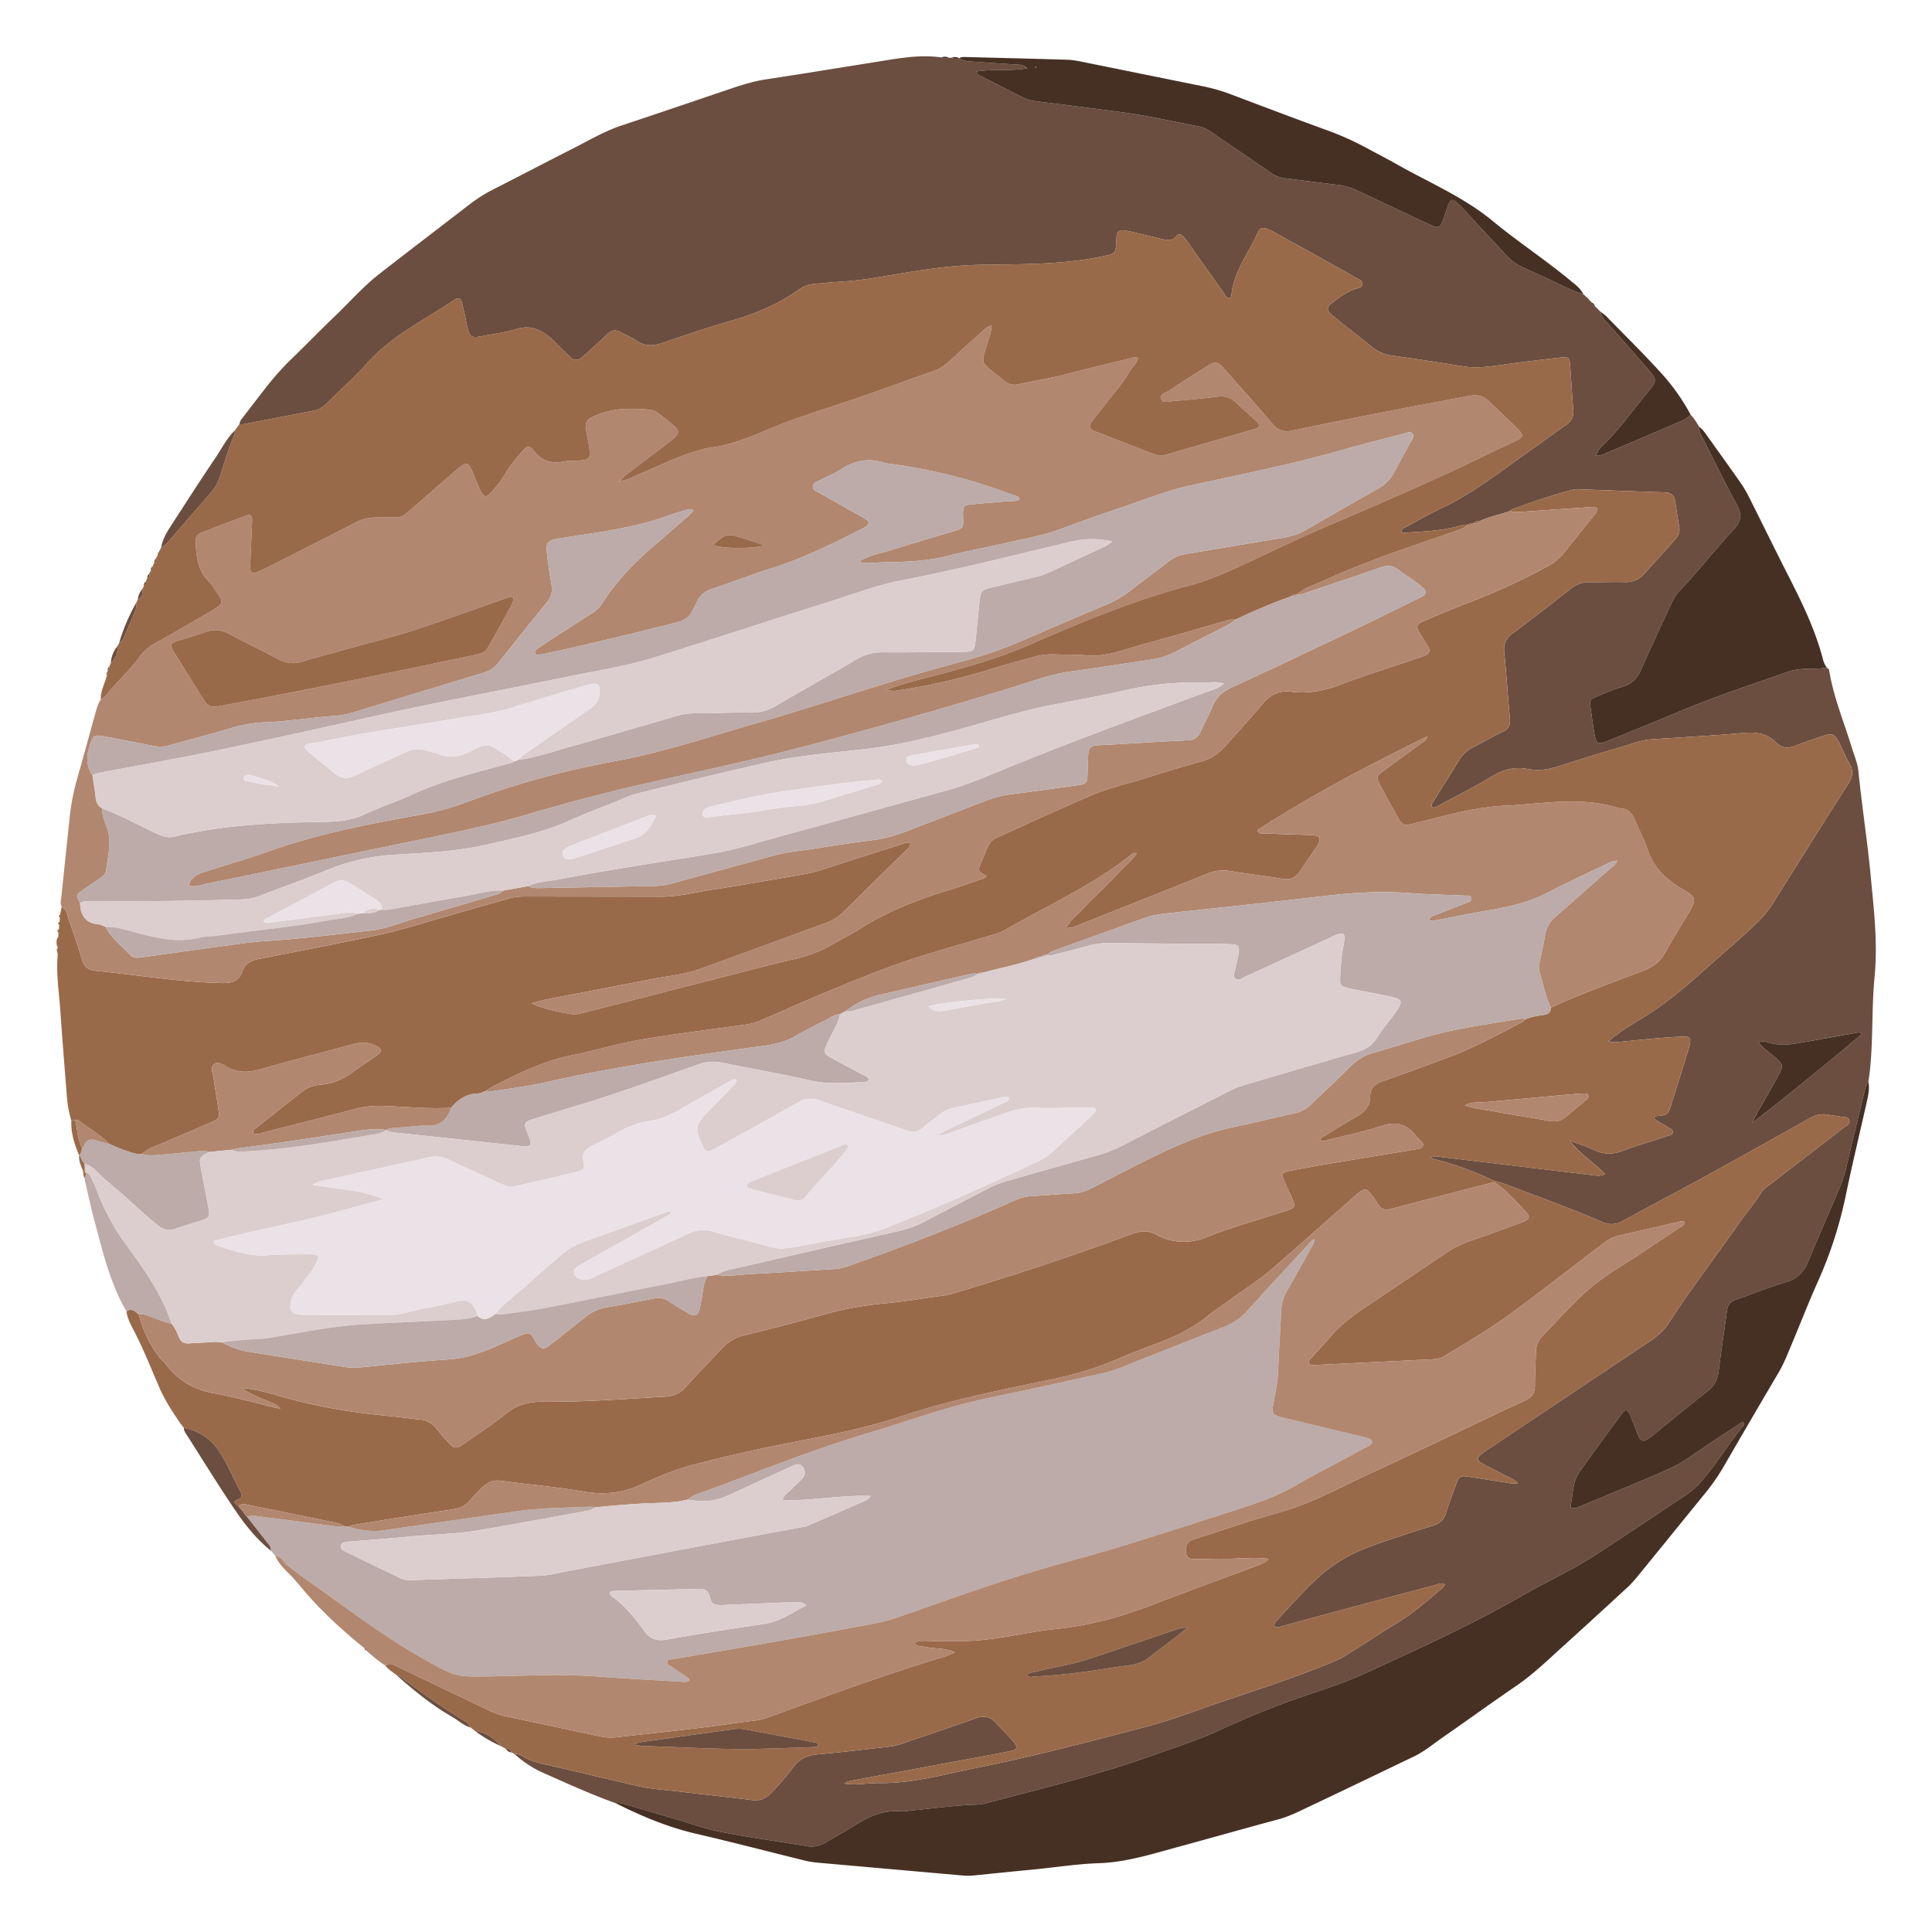 <svg xmlns="http://www.w3.org/2000/svg" viewBox="0 0 620 620">
  <path fill="#6B4E3F" d="M304.49 18.53l.93.02c.77.45 1.56.52 2.37.11 1.76 1.2 3.8 1.05 5.77 1.2 4.29.34 8.59.58 12.88.88.95.06 1.96-.04 3.24 1.17-5.73.99-11.1.15-16.37 1.04.39 1.22 1.35 1.4 2.09 1.77 4.2 2.19 8.45 4.31 12.69 6.46 1.29.66 2.64 1.08 4.08 1.27 9.31 1.17 18.63 2.32 27.92 3.58 8.32 1.12 16.5 2.97 24.74 4.57 2.63.52 4.7 2.38 6.9 3.85 5.48 3.7 10.93 7.46 16.38 11.22 1.41.98 2.99 1.37 4.64 1.58 5.48.7 10.95 1.42 16.43 2.05 2.23.26 4.31.85 6.33 1.81 7.68 3.64 15.38 7.24 23.08 10.84 3.15 1.47 3.55 1.3 4.76-2.05.3-.83.55-1.68.82-2.52 1.3-3.97 1.8-4.12 4.6-1.2 2.51 2.63 4.95 5.34 7.43 8.01l2.03 2.18c8.94 9.44 5.3 7 18.04 12.88 3.9 1.8 7.7 3.87 11.82 5.16l1.45 1.3.47.57.83.82c.03.63.37 1 .97 1.16l1.82 1.77c.24 1.78 1.58 2.87 2.66 4.1 4.13 4.75 8.33 9.44 12.46 14.2 2.98 3.43 3.06 3.94.22 7.3-4.85 5.73-9.1 11.97-14.52 17.22a7.8 7.8 0 0 0-2.3 3.38c1.48.11 2.55-.52 3.61-.96 7.74-3.27 15.45-6.58 23.17-9.89a9.97 9.97 0 0 0 3.62-2.28c1.13 1.16 1.94 2.53 2.77 3.9-.2 1.42.56 2.56 1.16 3.73 3.6 7.09 7.08 14.24 10.89 21.22 1.7 3.12 1.4 5.43-.99 7.98-5.96 6.35-11.26 13.3-17.3 19.59-1.41 1.46-2.3 3.23-3.13 5.04-3.09 6.73-6.28 13.4-9.23 20.2-1.23 2.84-2.96 4.71-5.99 5.6-2.85.85-5.6 2.05-8.36 3.18-2.12.88-2.28 1.28-1.95 3.54.4 2.73.75 5.47 1.21 8.2.59 3.45 1.17 3.78 4.36 2.48 7.77-3.16 15.56-6.3 23.29-9.56 11.3-4.77 22.97-8.53 34.52-12.63 3.3-1.17 6.76-.87 10.17-1.06.77-.04 1.53-.15 2.3-.22.24.21.65.4.7.65 1.35 8.55 4.7 16.52 7.22 24.74.8 2.63 1.94 5.17 2.22 7.95 1.1 11.08 2.83 22.08 3.89 33.17 1.03 10.87 2.34 21.7 1.27 32.66-1.09 11.2-.25 22.5-1.98 33.66-.77 1.12-1.07 2.41-1.38 3.7-1.89 7.85-3.82 15.68-5.65 23.54-.63 2.7-1.53 5.3-2.62 7.84-3.22 7.52-6.52 15-9.64 22.56-1.4 3.39-3.42 5.61-7.13 6.68-5.4 1.57-10.62 3.77-15.95 5.59-1.93.66-2.8 1.85-3.06 3.83-.83 6.35-1.84 12.69-2.62 19.05-.33 2.68-1.3 4.76-3.47 6.47-6.08 4.78-12.05 9.7-18.07 14.55-.43.35-.88.68-1.34.98-1.17.77-2.15.52-2.7-.74-.77-1.71-1.41-3.48-2.1-5.22-.3-.72-.52-1.47-.86-2.16-.74-1.47-1.47-1.58-2.4-.3-4.64 6.32-9.32 12.61-13.82 19.03-2.17 3.09-1.94 6.96-2.74 10.5-.19.82.56 1.13 1.32.94.75-.18 1.48-.44 2.2-.74 9.17-3.83 18.39-7.57 27.5-11.55 5.08-2.22 9.43-5.73 14.05-8.75l10.17-6.68c.8.8.24 1.25-.05 1.6-4.66 5.63-8.39 11.94-13.18 17.46a23.92 23.92 0 0 1-4.9 4.42c-9.59 6.32-19.11 12.76-28.74 19.03-7.7 5.01-16.08 8.82-24.03 13.4-16.42 9.42-33.65 17.19-50.82 25.07-6.04 2.77-12.39 4.75-18.64 6.92a266.07 266.07 0 0 0-26.46 10.6c-7.82 3.69-16.04 6.25-24.16 9.13-16.8 5.96-34.12 10.07-51.3 14.68-1.27.34-2.61.55-3.92.59-6.76.18-13.43 1.23-20.14 1.8-1.21.1-2.44.43-3.63.33-5.58-.47-10.36 1.51-14.92 4.47-3.06 1.98-6.32 3.64-9.44 5.54a8.4 8.4 0 0 1-6.01 1.17c-9.16-1.53-18.37-2.78-27.48-4.55-5.07-.98-10-2.77-14.98-4.22l-15.27-4.49c-1.16-.34-2.32-.8-3.57-.5-7.77-2.77-15.27-6.2-22.8-9.53a34.8 34.8 0 0 1-9.64-6.2c.8-.16 1.57.03 2.22.46 2.84 1.9 6.13 2.44 9.35 3.2 9.14 2.15 18.29 4.29 27.43 6.45 4.64 1.1 9.4 1.32 14.12 1.9 7.68.93 15.37 1.73 23.04 2.7 2.41.3 4.16-.34 5.9-2.08a84.01 84.01 0 0 0 7.36-8.53c2.05-2.68 4.57-3.8 7.88-4.07 7.37-.63 14.72-1.57 22.08-2.37 1.88-.2 3.69-.61 5.48-1.24 7.61-2.66 15.28-5.16 22.87-7.9 2.76-1 4.88-.66 6.82 1.56 1.67 1.9 3.53 3.65 5.21 5.55 1.88 2.14 1.63 2.89-1.1 3.44-3.8.77-7.6 1.45-11.4 2.16l-38.13 7.05c-1.2.22-2.41.4-3.43 1.14v-.04c3.74.71 7.47-.19 11.21-.13 10.62.15 20.75-2.78 31.03-4.84 18.33-3.67 36.39-8.45 54.45-13.17 8.35-2.18 16.38-5.36 24.55-8.12 11.93-4.02 23.92-7.9 35.56-12.75a27 27 0 0 0 4.15-2.06c5.5-3.5 10.97-7.06 16.53-10.45 5.23-3.19 9.77-7.22 14.42-11.13.32-.27.54-.66.93-1.15-1.15-.81-2.18-.15-3.13.1-14.31 3.8-28.61 7.64-42.91 11.48-2.14.58-4.26 1.2-6.4 1.78-.72.2-1.45.59-2.22.02-.38-1.05.43-1.66.99-2.25 4.4-4.65 8.6-9.53 13.36-13.8a48.65 48.65 0 0 1 15.56-9.31c6.93-2.59 14-4.8 21.07-7.03a5.53 5.53 0 0 0 3.97-3.98c.96-3.06 2.08-6.07 3.2-9.07 1.03-2.79 1.42-3 4.45-2.53 3.82.58 7.64 1.22 11.46 1.8 1.18.19 2.35.53 3.95.2-1.23-1.35-2.73-1.75-4-2.44-2.42-1.33-4.94-2.5-7.35-3.82-1.92-1.06-1.93-1.71-.2-3.13.59-.5 1.24-.92 1.88-1.35 17.36-11.62 34.7-23.25 52.08-34.83 2.44-1.62 4.58-3.46 6.15-5.93 6.77-10.63 14.55-20.54 21.7-30.91 2.5-3.64 5.46-6.94 7.79-10.72.82-1.34 2.2-2.16 3.42-3.1 7.61-5.87 15.24-11.72 22.83-17.63.89-.69 2.51-1.17 2.08-2.63-.36-1.17-1.87-.93-2.92-1.15-1.18-.25-2.42-.29-3.6-.54-2.3-.5-4.32 0-6.34 1.15a3811.93 3811.93 0 0 1-33.02 18.4c-8.9 4.89-17.92 9.6-26.83 14.49a6.94 6.94 0 0 1-6.61.32c-10.14-4.4-20.57-8.1-30.89-12.05-1.23-.47-2.53-.76-3.8-1.14a106.28 106.28 0 0 0-20.43-7.3c1.3-.91 2.56-.45 3.8-.3 16 1.9 31.99 3.84 47.99 5.75 1.26.15 2.57.52 4.3-.3-3.78-3.83-8.17-6.56-11.41-10.75 2.62.98 5.34 1.78 7.86 3 3.23 1.55 6.25 1.43 9.55.15 4-1.56 8.16-2.72 12.25-4.06.53-.17 1.06-.31 1.57-.52.7-.27 1.67-.28 1.86-1.17.2-.98-.79-1.2-1.4-1.6-1-.67-2.07-1.26-3.1-1.9-.55-.34-1.24-.53-1.42-1.25.15-.18.26-.47.4-.48 3.98-.39 4-.38 5.2-4.22 1.8-5.69 3.56-11.38 5.34-17.07.2-.63.4-1.27.51-1.92.3-1.88-.12-2.42-2.1-2.35-2.97.11-5.95.32-8.91.58-4.07.35-8.13.79-12.2 1.18-.88.09-1.76.08-2.62-.2l-.04-.24c3.25-2.86 7-5.04 10.65-7.28 7.49-4.6 14.12-10.22 20.6-16.07 5.58-5.03 11.38-9.8 16.73-15.09a31.06 31.06 0 0 0 4.53-5.66c8.03-12.82 16.05-25.64 24.2-38.38 1.52-2.37 1.68-4.34.22-6.7-1.1-1.78-1.85-3.77-2.78-5.65-1.93-3.9-2.38-4.09-6.38-2.7-2.71.94-5.45 1.83-8.11 2.9-2.3.9-4.33.8-6.09-1-2.96-3.05-6.5-3.51-10.61-3.13-9.78.89-19.6 1.38-29.4 2.04-3.25.21-6.24 1.43-9.3 2.33-6.78 2-13.56 4.02-20.26 6.25-3.34 1.11-6.66 1.59-10.1.96-4.1-.76-7.73.02-11.35 2.23-5.28 3.2-10.81 5.99-16.27 8.9-.94.51-1.8 1.34-3.01 1.18-.75-.84 0-1.45.36-2.03 2.72-4.42 5.5-8.8 8.23-13.22a11.08 11.08 0 0 1 4.6-4.15c3.15-1.6 6.21-3.37 9.4-4.9 1.91-.91 2.44-2.2 2.25-4.23-.68-7.03-1.1-14.1-1.84-21.12-.28-2.73.49-4.55 2.7-6.2 6.3-4.66 12.49-9.49 18.65-14.33a9.21 9.21 0 0 1 6.1-2.09c3.76.06 7.52-.13 11.27-.02 2.39.07 4.35-.64 5.93-2.37 3.42-3.76 6.81-7.53 10.2-11.31.91-1.01 1.57-2.15 1.35-3.6-.46-2.94-.9-5.89-1.38-8.83-.3-1.78-1.34-2.64-3.19-2.7-9.38-.3-18.76-.67-28.15-1-.43-.02-.9-.02-1.31.1a219.42 219.42 0 0 0-19.53 6.31c-.3.12-.54.38-.8.58-3.11 1.2-6.47 1.66-9.47 3.16a3.1 3.1 0 0 0-2.33.8 2.35 2.35 0 0 0-1.8.46c-1.26-.2-2.4.32-3.56.62-5.6 1.43-11.36 1.56-17.08 1.98-.17.01-.36-.21-.58-.36.04-1.1 1.01-1.31 1.73-1.7 3.7-2 7.34-4.1 11.13-5.9 10.88-5.13 20.15-12.71 29.93-19.52 3.36-2.34 6.6-4.82 9.98-7.13a5.04 5.04 0 0 0 2.36-5.07c-.4-4.62-.63-9.25-.97-13.88-.2-2.64-.48-3-2.96-2.72-6.58.74-13.17 1.52-19.73 2.47-3.95.57-7.84 1-11.85.34a915.83 915.83 0 0 0-22.61-3.42 12.88 12.88 0 0 1-6.57-2.85c-3.94-3.22-8-6.28-11.94-9.49-2.87-2.33-2.81-3.08.06-5.23 2.13-1.6 4.3-3.1 6.89-3.9.8-.25 1.93-.4 2.02-1.46.11-1.22-1.1-1.51-1.93-1.98-4.32-2.45-8.66-4.89-13-7.3-4.35-2.42-8.71-4.8-13.07-7.2-.68-.37-1.35-.76-2.07-1.06-1.93-.79-2.74-.7-3.55 1.1-2.98 6.59-7.71 12.46-8.42 20.02-.03.3-.27.57-.44.9-1.28.02-1.6-1.07-2.12-1.82-3.8-5.3-7.55-10.63-11.32-15.95-.45-.63-.9-1.26-1.4-1.85-.75-.86-1.67-1.29-2.5-.2-1.18 1.54-2.67 1.29-4.2.93-3.34-.79-6.67-1.6-10-2.38-.86-.2-1.73-.36-2.61-.46-1.32-.15-2.13.42-2.25 1.8-.04.43-.04.88-.06 1.32-.24 4.5-.35 4.35-4.61 5.24-12.87 2.7-25.95 2.47-38.95 2.68-11.36.18-22.4 2.26-33.5 4.1-4.04.68-8.1 1.12-12.18 1.37-2.75.17-5.5.47-8.25.73-1.57.15-3 .73-4.28 1.65-6.81 4.9-14.41 8-22.45 10.29a396.87 396.87 0 0 0-21.45 6.93c-3.05 1.06-5.73 1.12-8.45-.79-1.53-1.06-3.33-1.74-4.96-2.67-1.57-.9-2.9-.68-4.2.55-2 1.9-4.04 3.77-6.08 5.64-.73.67-1.48 1.32-2.25 1.95-1.34 1.11-2.6.95-3.81-.26-1.4-1.4-2.83-2.8-4.25-4.2-.62-.61-1.2-1.3-1.88-1.85-3.21-2.6-6.56-4.22-10.95-2.84-3.46 1.08-7.12 1.54-10.7 2.23-3.95.76-4.38.44-5.2-3.37-.47-2.27-.92-4.55-1.51-6.8-.53-2-1.17-2.35-2.77-1.27-9.3 6.29-19.57 11.2-27.32 19.72-4.15 4.57-8.75 8.74-13.15 13.1-1.2 1.18-2.48 2.2-4.18 2.54-7.59 1.48-15.18 2.95-22.78 4.4-.42.08-.87 0-1.31-.01.1-1.07.81-1.79 1.41-2.57 2.09-2.72 4.16-5.44 6.27-8.14a92.57 92.57 0 0 1 8.72-9.95c4.87-4.65 9.53-9.52 14.4-14.17 4.63-4.41 8.84-9.29 13.9-13.23 9.66-7.55 19.42-14.96 29.12-22.46a49.17 49.17 0 0 1 7.83-4.92c8.56-4.35 17.07-8.82 25.64-13.16 5.02-2.54 9.86-5.43 15.25-7.22 11.64-3.86 23.24-7.83 34.85-11.75 3.77-1.27 7.54-2.46 11.5-3.07 11.9-1.8 23.77-3.75 35.65-5.64 6.86-1.1 13.71-2.42 20.72-1.41.77.44 1.56.51 2.38.1zm264.72 320.4c3.17 2.67 3.29 3.08 1.3 6.61-2.04 3.66-4.15 7.3-6.22 10.94-.64 1.13-1.24 2.27-2.03 3.74 1.67-.7 33.19-26.32 35.26-28.52-.96-.67-1.92-.23-2.82-.07-5.87 1.02-11.74 2.08-17.6 3.12-3.19.56-6.36.77-9.53-.15-.9-.26-1.88-.7-3.3 0 1.57 1.86 3.35 2.99 4.94 4.33z"/>
  <path fill="#996A4A" d="M479.43 379.36c-11.02 2.86-22.04 5.7-33.04 8.6-1.86.5-3.2.18-4.2-1.55a27.77 27.77 0 0 0-2.28-3.26c-1.36-1.72-2.04-1.78-3.85-.45-.45.33-.83.73-1.25 1.1-8.78 7.74-17.54 15.51-26.37 23.21-4.5 3.93-9.62 7.04-14.4 10.61-2.03 1.53-4.23 2.84-6.18 4.46-5.37 4.44-11.55 7.27-18.03 9.6-3.95 1.43-7.84 3.01-11.7 4.67-7.24 3.12-14.76 5.12-22.48 6.72-15.78 3.26-31.6 6.47-46.93 11.6-11.88 3.96-24.16 6.16-36.41 8.59a478.32 478.32 0 0 0-30.36 6.95c-5.51 1.47-10.88 3.72-16.08 6.14-6.05 2.82-12.05 3.45-18.63 2.3-8.7-1.5-17.53-2.23-26.28-3.44-2.68-.37-4.49.42-6.42 2.33-6.5 6.4-3.82 6.07-13.96 7.54-8.42 1.22-16.8 2.63-25.2 3.97-1.2.19-2.42.31-3.51.91l-1.56-.23c-1.41-.98-3.09-1.16-4.7-1.5a6254.8 6254.8 0 0 0-25.01-5.09c-1.38-.28-2.8-.85-4.15.16-.9-.7-2.06-1.48-.05-2.16 1.43-.49 1.27-1.39.78-2.34-2.37-4.6-4.38-9.48-7.32-13.7A17 17 0 0 0 59 458.24l-.92-1.23c.01-.18-.07-.28-.24-.3-2.5-3.64-4.91-7.3-6.68-11.39-2.72-6.25-5.2-12.61-8.39-18.66-.95-1.8-1.9-3.72-2.2-5.81 1.75-1.24 2.85.02 4.02 1.04a37.37 37.37 0 0 0 6.48 13.57c.67.86 1.57 1.55 2.23 2.42 3.89 5.14 8.91 8.1 15.34 9.24 6.71 1.19 13.3 3.09 19.93 4.67.31.08.64.09 1.43.19-1.14-1.28-2.39-1.58-3.5-2.09-3-1.36-6.17-2.38-8.82-4.43v-.05c5 .42 9.75 1.98 14.53 3.28 10.6 2.9 21.34 4.69 32.26 5.68 3.4.31 6.8.83 10.2 1.17a7.52 7.52 0 0 1 5.38 2.9c.96 1.21 1.97 2.38 3 3.54 2.84 3.22 3.07 3.26 6.5.85 4.34-3.04 8.83-5.92 12.94-9.25 3.5-2.82 7.25-3.78 11.63-3.74 13.15.12 26.26-.89 39.39-1.64a8.91 8.91 0 0 0 6.61-3.15c3.67-4.12 7.57-8.04 11.32-12.08a14.2 14.2 0 0 1 7.22-4.4c8.8-2.16 17.57-4.42 26.3-6.87 6.41-1.8 12.93-2.88 19.54-3.49 6.17-.57 12.26-1.67 18.4-2.45 1.08-.14 2.15-.45 3.21-.76a925.43 925.43 0 0 0 56.92-18.93c2.75-1.02 5.27-1.4 7.94.06 5.45 2.98 10.8 3.11 16.75.71 7.97-3.21 16.34-5.45 24.54-8.12 3.6-1.17 3.66-1.36 2.07-4.91-.59-1.31-1.2-2.6-1.8-3.92-1.51-3.41-1.4-3.66 2.15-4.32a701 701 0 0 1 11.41-2.04c9.15-1.54 18.3-3.05 27.46-4.57.22-.03.44-.05.66-.1.93-.25 2.19-.15 2.45-1.3.21-.95-.85-1.47-1.38-2.14-.35-.43-.76-.8-1.12-1.22-2.84-3.4-6.08-4.46-10.55-2.95-5.53 1.86-11.3 3.02-16.99 4.45-.93.24-1.86.7-2.93.42-.19-1.06.76-1.23 1.33-1.58 3.47-2.15 6.93-4.34 10.5-6.33 2.53-1.42 4.13-3.31 4.17-6.27.04-2.73 1.49-4.09 3.98-4.96 7.2-2.5 14.35-5.16 21.5-7.82 8.1-3 15.63-7.22 23.3-11.16.48-.25.88-.66 1.31-1 1.81-.79 3.76-1 5.68-1.32 1.33-.22 2.23-.8 2.19-2.3 9.63-4.46 19.62-8.03 29.53-11.8 3.3-1.24 5.68-3 7.36-6.14 2.45-4.57 5.33-8.91 7.9-13.42 1.89-3.32 1.6-4.1-1.6-6.15-.38-.24-.77-.45-1.15-.67-4.85-2.9-8.83-6.5-10.76-12.08-1.22-3.54-2.99-6.89-4.44-10.35-.85-2.03-2.28-3.2-4.49-3.37-.22-.02-.44-.04-.65-.1-12.1-3.84-24.27-1.31-36.46-.74-9.28.43-18.05 2.93-26.93 5.15-1.18.3-2.37.57-3.54.87-1.5.38-2.62-.12-3.35-1.44-2.2-3.96-4.45-7.89-6.54-11.9-.91-1.77-.58-2.4 1.38-3.84 4.01-2.94 8.05-5.84 12.05-8.79.84-.61 1.83-1.13 2.16-2.34-18.71 9.17-37.12 18.81-54.61 30.14.58 1.35 1.6 1.02 2.4 1.06 4.63.2 9.27.32 13.9.48.77.03 1.55.04 2.31.17 1.28.2 1.65 1.01 1.19 2.17-.25.6-.6 1.19-.96 1.73-1.67 2.47-3.42 4.89-5.03 7.4-1.4 2.2-3.14 3.08-5.85 2.6-5.54-.96-11.15-1.56-16.7-2.5a13.13 13.13 0 0 0-7.41.9c-13.63 5.5-27.29 10.9-40.95 16.32-1.2.48-2.4 1.07-4.21 1.1 1.28-2.83 3.68-4.28 5.4-6.27 1.8-2.08 3.9-3.9 5.85-5.85 1.87-1.88 3.8-3.7 5.56-5.68 1.83-2.05 4.06-3.72 5.83-6.23-1.04-.27-1.58.29-2.1.7-12.3 9.71-26.59 16.14-40.09 23.86a20.67 20.67 0 0 1-4.3 1.71c-9.2 2.78-18.5 5.27-27.6 8.34-7.94 2.68-15.7 5.9-23.48 9.08-7.56 3.1-15.02 6.43-22.51 9.7-1.74.77-3.5 1.33-5.38 1.59-11.04 1.53-22.11 2.91-33.11 4.74-6.41 1.06-12.7 2.85-19.05 4.32-.43.1-.84.29-1.28.36-9.87 1.55-18.71 5.82-27.47 10.33-.88.45-1.68 1.04-2.52 1.56-.83.28-1.66.78-2.5.8-3.68.1-6.4 1.88-8.67 4.6-7.3.44-14.57-.37-21.86-.58-3.01-.09-5.92.15-8.85.93-9.72 2.56-19.47 5.03-29.22 7.5-1.13.3-2.27.93-3.51.4-.45-1.04.41-1.42.96-1.86 4.76-3.78 9.54-7.53 14.3-11.3a10.93 10.93 0 0 1 6.05-2.47c4.1-.3 7.67-1.84 10.92-4.33 2.36-1.82 4.95-3.33 7.35-5.1 1.9-1.4 1.73-2.2-.46-3.2-2.2-1-4.4-1.15-6.77-.5-10.02 2.75-20.1 5.27-30.08 8.14-3.7 1.07-7.07 1.24-10.53-.63-1.3-.7-2.96-2-4.29-1.06-1.54 1.1-.4 3.07-.2 4.63.4 3.29 1.01 6.55 1.5 9.83.42 2.86.33 3.1-2.35 4.28-4.86 2.14-9.77 4.14-14.62 6.27-2.61 1.15-5.45 1.9-7.6 3.93l-.23-.08-.87.12c-3.27-.66-6.3-1.95-9.33-3.29-2.98-3-6.64-5.16-10.01-7.66-.2-.15-.63-.01-.95 0-.42.02-.84.06-1.26.1a37.36 37.36 0 0 1-1.42-7.77c-.69-9.09-1.46-18.17-2.07-27.26-.39-5.78-1.34-11.53-.93-17.35v.15l.08-1.16.01.13-.39-1.8.17.13.22-.62c-.46-1.18-.55-2.34.18-3.45l.04-1.33c-.49-.42-.39-.76.15-1.02l.1-1.46c-.51-.35-.5-.65.1-.88l.11-1.48c-.4-.27-.55-.53.03-.75l.24-1.09-.03.13c.1-.57.22-1.13.33-1.7 1.75.96 1.81 2.88 2.38 4.45 1.5 4.15 2.9 8.35 4.2 12.58.67 2.17 1.9 3.3 4.2 3.51 13.52 1.32 26.93 3.63 40.56 3.94 3.29.07 5.59-.58 6.73-3.86.85-2.46 2.77-3.4 5.27-3.89 12.58-2.43 25.16-4.88 37.7-7.54 8.42-1.8 16.63-4.48 24.92-6.84 5.95-1.7 11.9-3.4 17.85-5.08 1.83-.52 3.7-.58 5.6-.57 14.24.03 28.5.03 42.75.07 5.8.02 11.39-1.48 17.06-2.33 9.39-1.4 18.73-3.16 28.1-4.71 2.3-.38 4.53-.93 6.74-1.65 8.4-2.73 16.84-5.4 25.27-8.07.92-.29 1.82-.83 3.06-.49-.06 1.36-1.12 2.07-1.92 2.87-6.52 6.45-13.08 12.85-19.6 19.3a15.2 15.2 0 0 1-5.56 3.5c-13.6 4.95-27.17 10-40.8 14.87-4.8 1.72-9.92 2.14-14.9 3.12-11.28 2.22-22.57 4.33-33.85 6.52-1.62.31-3.2.82-4.81 1.23l.02.19c4 1.67 8.18 2.63 12.44 3.3 1.78.29 3.5-.27 5.22-.71l47.83-12.27c6.32-1.61 12.62-3.28 18.98-4.73a43.78 43.78 0 0 0 12.55-5c2.67-1.57 5.47-2.92 8.08-4.58 8.84-5.62 18.47-9.4 28.44-12.43 3.38-1.02 6.71-2.22 10.06-3.36.8-.28 1.71-.39 2.24-1.24-2.85-1.47-2.93-1.5-1.67-4.45 3.3-7.73 1.8-6.37 9.27-9.78 8.74-4 17.5-7.97 26.33-11.75 5.39-2.3 11.15-3.55 16.73-5.3 6.01-1.87 12.03-3.76 18.1-5.39 3.4-.9 5.95-2.8 8.18-5.32 3.8-4.3 7.7-8.53 11.38-12.93 2.52-3 5.3-4.73 9.43-4.19 5.34.7 10.46-.28 15.56-2.2 8.48-3.18 17.13-5.9 25.7-8.8.63-.22 1.26-.44 1.86-.72 1.26-.57 1.54-1.54.86-2.7-.77-1.34-1.66-2.61-2.46-3.93-1.6-2.65-1.46-3.29 1.36-4.49 4.78-2.03 9.57-4.02 14.41-5.9a200.28 200.28 0 0 0 24.96-11.5 16.94 16.94 0 0 0 5.33-4.36c3-3.84 6.1-7.58 9.1-11.4.65-.83 1.65-1.52 1.47-2.8-.78-.75-1.7-.46-2.54-.4-7.05.46-14.1.95-21.15 1.44-1.43.1-2.86.27-4.27-.23.27-.2.5-.46.8-.58 6.4-2.46 12.94-4.45 19.53-6.3a4.4 4.4 0 0 1 1.32-.1c9.38.33 18.76.69 28.15 1 1.85.06 2.89.91 3.18 2.7.48 2.93.93 5.88 1.38 8.83.23 1.45-.43 2.58-1.34 3.6-3.4 3.77-6.79 7.55-10.2 11.3a7.24 7.24 0 0 1-5.94 2.37c-3.75-.11-7.5.08-11.26.03a9.21 9.21 0 0 0-6.1 2.08 847.01 847.01 0 0 1-18.65 14.34c-2.22 1.64-2.99 3.46-2.7 6.2.73 7.02 1.16 14.08 1.83 21.11.2 2.04-.33 3.32-2.25 4.24-3.18 1.52-6.24 3.3-9.4 4.89-1.93.97-3.46 2.3-4.6 4.16-2.72 4.41-5.5 8.8-8.23 13.21-.36.59-1.1 1.2-.36 2.03 1.22.16 2.08-.67 3.02-1.17 5.45-2.92 10.99-5.7 16.27-8.91 3.62-2.2 7.25-2.99 11.35-2.23 3.44.63 6.75.16 10.1-.95 6.7-2.24 13.48-4.26 20.25-6.26 3.07-.9 6.06-2.11 9.3-2.33 9.8-.65 19.62-1.15 29.4-2.04 4.12-.38 7.65.08 10.62 3.13 1.75 1.81 3.8 1.91 6.09 1 2.66-1.07 5.4-1.95 8.1-2.9 4.01-1.39 4.45-1.2 6.38 2.7.93 1.88 1.68 3.87 2.78 5.64 1.47 2.37 1.3 4.34-.2 6.71-8.16 12.74-16.18 25.56-24.21 38.38a31.02 31.02 0 0 1-4.54 5.67c-5.34 5.28-11.15 10.06-16.72 15.09-6.48 5.85-13.11 11.47-20.6 16.06-3.65 2.25-7.4 4.42-10.65 7.29-.08.03-.17.05-.23.1-.02.02.02.12.03.18l.24-.05c.86.29 1.74.3 2.62.2 4.06-.39 8.13-.83 12.2-1.18 2.96-.26 5.93-.46 8.9-.58 1.99-.07 2.41.47 2.1 2.36-.1.65-.31 1.28-.5 1.91-1.78 5.7-3.55 11.39-5.34 17.07-1.21 3.84-1.23 3.83-5.2 4.22-.14.02-.26.3-.4.48.17.73.87.91 1.41 1.25 1.04.64 2.1 1.23 3.11 1.9.6.4 1.6.63 1.4 1.6-.2.9-1.17.9-1.86 1.18-.51.2-1.05.34-1.57.52-4.1 1.33-8.25 2.5-12.26 4.06-3.3 1.28-6.31 1.4-9.55-.16-2.51-1.22-5.23-2.01-7.86-3 3.24 4.2 7.63 6.93 11.41 10.76-1.72.81-3.03.45-4.3.3l-48-5.76c-1.23-.15-2.5-.6-3.79.3a106.34 106.34 0 0 1 20.44 7.3l-.02.43zm-9.5-24.7l.22.05c3.02 1.15 6.23 1.37 9.36 1.96 5.84 1.1 11.73 1.96 17.58 3.03 2.1.39 3.87.1 5.5-1.35 2.15-1.9 4.4-3.67 6.58-5.52.42-.36.81-.82.47-1.43-.24-.42-.71-.5-1.15-.48-1 .02-1.99.05-2.97.14l-27.3 2.48c-1.42.13-2.85.2-4.28.25-1.34.04-2.64.15-3.79.94l-.21-.06z"/>
  <path fill="#B1876F" d="M170.75 321.92c1.6-.42 3.19-.93 4.81-1.24 11.28-2.19 22.57-4.3 33.85-6.52 4.98-.98 10.1-1.4 14.9-3.12 13.63-4.88 27.2-9.92 40.8-14.87a15.18 15.18 0 0 0 5.56-3.5c6.52-6.44 13.08-12.85 19.6-19.3.8-.8 1.86-1.51 1.92-2.86-1.24-.35-2.14.2-3.06.48-8.43 2.67-16.86 5.34-25.27 8.07a45.99 45.99 0 0 1-6.74 1.65c-9.38 1.55-18.71 3.3-28.1 4.71-5.67.85-11.26 2.35-17.06 2.33-14.25-.04-28.5-.04-42.76-.07-1.88 0-3.76.05-5.59.57-5.95 1.68-11.9 3.38-17.85 5.08-8.29 2.36-16.5 5.04-24.93 6.84a2035.8 2035.8 0 0 1-37.7 7.54c-2.49.48-4.4 1.43-5.26 3.9-1.14 3.28-3.44 3.92-6.73 3.85-13.63-.3-27.04-2.62-40.56-3.93-2.3-.23-3.53-1.35-4.2-3.52a269.3 269.3 0 0 0-4.2-12.58c-.57-1.57-.63-3.49-2.39-4.45-.56-1.06-.2-2.16-.09-3.23.86-8.34 1.74-16.67 2.61-25a73.4 73.4 0 0 1 2.4-12.66c2-7 3.9-14.02 5.85-21.04.44-1.59.86-3.19 1.78-4.6.6-.46 1.34-.84 1.8-1.42 3.36-4.24 7.47-7.83 10.64-12.24a14.93 14.93 0 0 1 4.95-4.32c5.29-2.98 10.54-6.03 15.8-9.06.97-.55 1.93-1.08 2.87-1.67 3.27-2.06 3.37-2.56 1.15-5.66-.84-1.16-1.54-2.47-2.55-3.46-3.55-3.49-4.01-7.93-4.2-12.52-.06-1.5.3-2.58 1.8-3.14 4.74-1.8 9.47-3.67 14.24-5.41 1.62-.6 2.13-.1 2.07 1.8-.15 4.19-.37 8.38-.56 12.57-.03.66-.1 1.33-.08 1.99.06 1.91.73 2.45 2.5 1.63 3.6-1.67 7.14-3.5 10.68-5.3 7.1-3.6 14.18-7.2 21.25-10.84a12.8 12.8 0 0 1 5.74-1.3c10.4-.25 7.02 1.04 14.73-5.46 3.13-2.63 6.16-5.37 9.25-8.05 1-.87 1.98-1.77 3.03-2.57 2.22-1.71 2.78-1.6 3.94.85.57 1.2 1 2.45 1.53 3.67.52 1.22 1 2.47 1.64 3.62.74 1.35 1.5 1.48 2.6.33 1.89-2.01 3.62-4.17 5.03-6.56a49.04 49.04 0 0 1 5.42-7.1c1.5-1.73 2.41-1.91 3.76-.13 2.62 3.5 5.89 4.21 9.9 3.35 1.27-.27 2.64-.06 3.96-.17 4.1-.33 4.37-.66 3.8-4.62-.25-1.74-.68-3.47-.9-5.22-.37-2.88.08-3.32 2.67-4.5 5.64-2.6 11.54-2.65 17.53-2.04.89.1 1.77.29 2.48.83 1.93 1.48 3.9 2.91 5.7 4.54 1.48 1.34 1.39 2.22-.05 3.61-.63.61-1.36 1.13-2.07 1.66-3.95 3.02-7.91 6.01-11.87 9.03-1.23.93-2.5 1.83-3.47 3.06l-.54.24c.33.39.37-.14.56-.18 2.28-.12 4.18-1.36 6.2-2.19 5.93-2.44 11.64-5.39 17.81-7.2 1.27-.37 2.53-.89 3.83-1.05 6.54-.8 12.64-3 18.64-5.62 8.82-3.85 18.04-6.6 27.15-9.67 9-3.04 17.92-6.32 26.88-9.48a14.52 14.52 0 0 0 5.04-3.1c3.33-3.08 6.68-6.13 10.05-9.15.95-.84 1.83-1.84 3.47-2.44.06 2.4-.82 4.2-1.37 6.05-1.85 6.3-2.15 5.63 3.15 9.9.77.63 1.58 1.21 2.34 1.85a5.1 5.1 0 0 0 4.64 1.12c4.85-1.07 9.77-1.8 14.6-3.07 7.15-1.87 14.36-3.57 21.54-5.34.63-.15 1.27-.45 2.2.01-.35 1.74-1.85 2.83-2.7 4.27a41.11 41.11 0 0 1-2.76 4.12c-2.77 3.59-5.6 7.12-8.4 10.68-.48.61-.95 1.23-1.35 1.9-.56.93-.26 1.68.64 2.22.1.06.2.12.3.16 6.69 2.6 13.38 5.2 20.08 7.77 1.07.4 2.19.17 3.26-.14 9.35-2.7 18.7-5.37 28.02-8.1 2.05-.6 2.2-1.28.74-2.67-2.15-2.06-4.38-4.03-6.58-6.05a6.8 6.8 0 0 0-5.79-1.77c-4.6.57-9.22 1.03-13.85 1.38-1.47.12-3.76.81-4.28-.56-.66-1.7 1.76-2.14 2.93-2.94 3.65-2.48 7.4-4.82 11.14-7.19 3.65-2.31 3.9-2.25 6.84 1.1 4.97 5.64 10.02 11.2 14.88 16.93 1.8 2.13 3.66 2.75 6.37 2.18 18.8-3.96 37.68-7.58 56.57-11.13 2.48-.46 4.57-.21 6.42 1.6 3.16 3.08 6.43 6.05 9.52 9.2 1.8 1.85 1.63 2.45-.74 3.62s-4.83 2.18-7.21 3.35c-17.15 8.46-34.7 16.03-52.28 23.52-9.55 4.07-18.92 8.59-28.33 12.98-5.61 2.62-11.27 5.07-17.29 6.65-17.68 4.66-34.5 11.71-51.21 19-9.27 4.03-18.9 6.8-28.6 9.4-5.65 1.5-11.37 2.8-16.86 4.87-.31.07-.67.06-.94.21-.24.14-.12.43.14.36.3-.08.54-.34.81-.52 1.62.76 3.27.27 4.88.02 9.72-1.49 19.26-3.75 28.65-6.67 4.53-1.4 9.12-2.6 13.67-3.9 2.25-.65 4.53-.87 6.87-.76 3.2.15 6.42-.01 9.6.31 6.27.65 11.93-1.74 17.74-3.34 9.15-2.5 18.25-5.17 27.37-7.77a6 6 0 0 1 2.92-.33c-1.49 1.36-3.33 2.16-5.09 3.07-4.6 2.4-9.27 4.68-13.86 7.12a25.26 25.26 0 0 1-8.16 2.62c-8.52 1.3-17.03 2.6-25.57 3.78-6.28.87-12.21 3.05-18.21 4.91a1649.84 1649.84 0 0 1-68.22 19.38c-18.5 4.9-37.24 8.66-55.85 13a653.94 653.94 0 0 0-32.97 8.84c-12.98 3.76-26.2 6.3-39.4 9.03-20.77 4.3-41.55 8.61-62.33 12.88-1.98.4-3.96 1.21-6.23.78.75-2.8 2.77-3.76 5.03-4.47 7.16-2.28 14.39-4.38 21.47-6.89 15.7-5.56 31.98-8.59 48.3-11.54 5.01-.9 9.9-2.26 14.66-4.07a276.3 276.3 0 0 1 47.55-13.07c15.13-2.82 29.71-7.72 44.47-11.94 20.19-5.77 40.02-12.7 60.27-18.28 6.07-1.67 12.19-3.26 18.1-5.4 6.43-2.33 12.65-5.25 18.95-7.92 5.09-2.16 10.16-4.35 15.25-6.48a34.03 34.03 0 0 0 8.04-4.58c4.08-3.2 8.27-6.27 12.38-9.45a11.65 11.65 0 0 1 5.38-2.38c10.36-1.7 20.7-3.48 31.05-5.17a21.7 21.7 0 0 0 7.49-2.51c7.76-4.47 15.52-8.92 23.32-13.32 2.3-1.3 3.98-3.1 5.22-5.39 1.67-3.11 3.4-6.2 5.07-9.3.5-.94 1.55-1.96.7-3-.72-.86-1.88-.17-2.81.07-6.3 1.65-12.64 3.2-18.9 5-16.28 4.66-32.85 8.01-49.37 11.57-8.15 1.76-15.81 4.95-23.66 7.59-5.86 1.97-11.71 4-17.5 6.2-6.03 2.28-12.35 3.37-18.6 4.8-5.91 1.36-11.92 2.4-17.79 3.94-7.15 1.87-14.41 2.05-21.7 2.18-2.3.04-4.63.57-6.92-.1l-.04-.32c3.15-1.98 6.81-2.52 10.27-3.6 6.64-2.1 13.33-4.02 19.99-6.05 2.94-.9 2.97-1.01 2.88-4.25-.01-.44-.06-.89-.05-1.33.05-2.31.3-2.7 2.61-2.94 3.96-.4 7.93-.68 11.89-1.03 1.19-.11 2.43.13 3.7-.56-.27-1.06-1.25-1.1-1.98-1.38a175.8 175.8 0 0 0-39.4-10.03c-.77-.1-1.57-.16-2.3-.4-4.87-1.58-9.3-.66-13.55 2.06-2.13 1.37-4.54 2.3-6.77 3.5-.93.5-2.33.78-2.38 2.06-.05 1.3 1.3 1.64 2.24 2.17 4.32 2.46 8.66 4.89 13 7.33.57.32 1.18.6 1.71 1 1.3.95 1.27 1.58-.1 2.48-.54.37-1.15.64-1.74.94-9.16 4.66-18.36 9.2-28.22 12.3-6.43 2.02-12.72 4.47-19.11 6.6-2.37.79-4.1 2.09-5.06 4.4-.34.8-.85 1.55-1.2 2.36-.95 2.2-2.6 3.4-4.92 3.99-14.25 3.6-28.52 7.1-42.89 10.18-.54.12-1.09.2-1.63.26-.45.05-.93.01-1.16-.44-.32-.61.07-1.05.53-1.38.7-.53 1.44-1.02 2.18-1.5 5.01-3.25 10.02-6.49 15.04-9.71a11.3 11.3 0 0 0 3.64-3.32c4.56-7.14 10.34-13.2 16.76-18.67 3.7-3.15 7.35-6.37 11-9.57.56-.5 1.04-1.09 1.6-1.69-1-.79-1.85-.25-2.62-.04a74.92 74.92 0 0 0-5.7 1.77c-10.9 3.94-22.34 5.26-33.68 7.06-5.23.84-5.5 1.06-4.84 6.36.37 2.96.84 5.9 1.32 8.85.34 2.1-.2 3.86-1.56 5.52-5.23 6.43-10.4 12.91-15.57 19.39a8.45 8.45 0 0 1-4.24 3 18349 18349 0 0 0-41.86 12.75 29.5 29.5 0 0 1-6.5 1.25c-7.6.55-15.13 1.79-22.76 2.08-3.54.13-6.99.83-10.41 1.85-6.56 1.96-13.2 3.64-19.8 5.5-1.76.49-3.45.53-5.23.17-4.98-1.01-9.97-1.96-14.96-2.9-4.15-.79-4.23-.65-5.5 3.48-.99 3.15-.84 6.09 1.05 8.86.35 2.34.79 4.68 1.01 7.03.16 1.64.7 2.9 2.21 3.65-.21 2.07.62 3.94 1.3 5.77 1.79 4.74.47 9.38-.14 14.05-.16 1.3-1.21 2.07-2.22 2.76-1.81 1.26-3.67 2.46-5.47 3.74-2.02 1.43-2.02 1.6-.66 3.96.12 3.96 1.73 6.6 6.06 6.91.72.06 1.42.53 2.13.8 1.93 3.72 5.26 6.2 8.05 9.14.9.95 2.25.8 3.47.64 9.19-1.27 18.37-2.59 27.57-3.82 4.27-.58 8.55-1.2 12.84-1.46 11.04-.69 22-2.11 32.98-3.3 5.05-.54 9.81-2.57 14.69-3.99 8.28-2.4 16.54-4.86 24.8-7.3 1.16-.34 2.37-.61 3.24-1.57l8.01-1.44c1.32.76 2.78.67 4.2.64 12.16-.21 24.3-.45 36.45-.67 1.9-.03 3.74-.36 5.56-.85l32.6-8.93c4.81-1.3 9.8-1.6 14.7-2.45 5.87-1.01 11.8-1.76 17.7-2.58 4.3-.6 8.35-2.02 12.38-3.6 7.72-3 15.47-5.94 23.2-8.94 2.58-1 5.23-1.7 7.99-2.06 7.12-.92 14.23-1.9 21.34-2.9 3.05-.42 3.22-.67 3.35-3.78.08-2.1.12-4.2.22-6.3.08-1.7.98-2.64 2.7-2.74 1.65-.1 3.3-.16 4.96-.26 8.15-.47 16.31-.99 24.47-1.38 1.92-.09 3.05-.84 3.82-2.56 1.26-2.82 2.8-5.52 3.99-8.37 1.18-2.83 3.1-4.61 5.88-5.9a3274.2 3274.2 0 0 0 36.29-17.07c7.98-3.8 15.9-7.73 23.84-11.6.5-.25 1-.48 1.46-.78 1.1-.7 1.13-1.62.22-2.45a39.32 39.32 0 0 0-3.37-2.67c-1.43-1.03-3-1.89-4.34-3.03-1.88-1.63-3.74-1.87-6.1-1.03-7.7 2.73-15.47 5.28-23.22 7.89-1.14.38-2.25.98-3.52.7 2.65-2.29 6.01-3.18 9.1-4.6 13.36-6.1 27.28-10.71 41.15-15.45 1.57-.54 3.17-1 4.39-2.22.66.1 1.26-.04 1.8-.46.9.11 1.68-.16 2.33-.8 3-1.5 6.36-1.96 9.47-3.16 1.4.5 2.84.32 4.27.23 7.05-.49 14.1-.98 21.15-1.44.84-.06 1.76-.35 2.54.4.18 1.28-.83 1.97-1.47 2.8-3.01 3.82-6.11 7.56-9.1 11.4a16.93 16.93 0 0 1-5.33 4.35 200.28 200.28 0 0 1-24.96 11.5 496.59 496.59 0 0 0-14.41 5.91c-2.82 1.2-2.96 1.83-1.36 4.49.8 1.32 1.68 2.59 2.46 3.92.68 1.17.4 2.14-.86 2.71-.6.28-1.23.5-1.86.71-8.57 2.92-17.22 5.64-25.7 8.81-5.1 1.92-10.22 2.9-15.56 2.2-4.13-.54-6.92 1.2-9.43 4.2-3.69 4.4-7.57 8.62-11.38 12.92-2.23 2.53-4.8 4.42-8.18 5.32-6.07 1.63-12.09 3.52-18.1 5.4-5.58 1.74-11.35 2.99-16.73 5.3a1196.9 1196.9 0 0 0-26.33 11.74c-7.47 3.41-5.97 2.05-9.27 9.78-1.26 2.95-1.19 2.98 1.67 4.45-.53.85-1.44.96-2.24 1.24-3.35 1.14-6.68 2.34-10.06 3.36-9.97 3.03-19.6 6.8-28.45 12.43-2.6 1.66-5.4 3.01-8.07 4.58a43.8 43.8 0 0 1-12.56 5c-6.35 1.45-12.65 3.12-18.97 4.73-15.95 4.08-31.89 8.18-47.84 12.27-1.7.44-3.43 1-5.21.72a53.5 53.5 0 0 1-12.45-3.31l-.01-.2zm-9.3-129.63c-8.66 3.02-17.29 6.13-25.96 9.1-8.99 3.07-18.27 5.13-27.38 7.8-3.6 1.06-7.3 1.82-10.84 3.05-2.96 1.03-5.5.67-8.21-.8-5.14-2.8-10.45-5.27-15.61-8.04-2.3-1.23-4.48-1.57-6.96-.71-3.13 1.07-6.34 1.93-9.48 2.97-2.37.78-2.62 1.3-1.4 3.28 3.3 5.36 6.7 10.66 10.01 16 1.03 1.66 2.4 2.11 4.23 1.75 4.77-.92 9.55-1.77 14.33-2.68 21.9-4.2 43.76-8.65 65.58-13.28 6.8-1.45 5.44-.57 8.9-6.6 1.71-2.98 3.33-6 4.97-9 .52-.96 1.11-1.9 1.25-3.24-1.43-.58-2.43.05-3.44.4zm74.26-20.39c-2.95-.8-4.88 1.11-6.86 3.02 2.47 1.07 11.89 1.42 16.53.1-3.22-1.05-6.4-2.24-9.67-3.12z"/>
  <path fill="#996A4A" d="M199.07 154.29c2.28-.13 4.18-1.36 6.2-2.2 5.93-2.43 11.64-5.38 17.81-7.2 1.27-.37 2.53-.88 3.83-1.04 6.55-.81 12.64-3.02 18.64-5.63 8.83-3.84 18.05-6.59 27.15-9.66 9-3.04 17.92-6.33 26.88-9.49a14.52 14.52 0 0 0 5.04-3.1c3.33-3.07 6.68-6.12 10.06-9.14.94-.85 1.83-1.85 3.47-2.44.05 2.4-.83 4.2-1.38 6.05-1.85 6.3-2.15 5.62 3.15 9.9.77.62 1.58 1.2 2.34 1.85a5.1 5.1 0 0 0 4.64 1.11c4.86-1.07 9.77-1.8 14.6-3.06 7.15-1.87 14.36-3.58 21.55-5.34.62-.16 1.26-.45 2.2 0-.36 1.74-1.86 2.83-2.71 4.27a41.11 41.11 0 0 1-2.76 4.13c-2.77 3.58-5.6 7.12-8.4 10.68-.48.6-.95 1.23-1.35 1.89-.56.93-.26 1.68.64 2.22.1.06.2.12.3.16 6.69 2.6 13.38 5.2 20.08 7.77 1.07.41 2.19.17 3.27-.14 9.34-2.7 18.68-5.37 28.01-8.1 2.05-.6 2.2-1.28.75-2.67-2.16-2.05-4.4-4.03-6.59-6.05a6.8 6.8 0 0 0-5.79-1.76c-4.6.56-9.22 1.02-13.85 1.38-1.47.11-3.76.8-4.28-.57-.65-1.7 1.76-2.14 2.93-2.93 3.65-2.5 7.4-4.83 11.14-7.2 3.65-2.31 3.9-2.24 6.85 1.1 4.96 5.64 10.01 11.2 14.87 16.94 1.8 2.12 3.66 2.74 6.37 2.17 18.8-3.96 37.68-7.57 56.58-11.12 2.47-.47 4.56-.22 6.4 1.59 3.17 3.08 6.44 6.05 9.53 9.2 1.81 1.86 1.63 2.45-.74 3.62-2.37 1.18-4.83 2.19-7.2 3.36-17.16 8.45-34.7 16.02-52.29 23.52-9.55 4.07-18.91 8.58-28.32 12.98-5.62 2.62-11.27 5.06-17.3 6.65-17.68 4.66-34.5 11.7-51.21 19-9.26 4.03-18.89 6.8-28.6 9.4-5.65 1.5-11.37 2.8-16.85 4.87v.04c1.63.76 3.27.28 4.89.03 9.71-1.5 19.25-3.76 28.64-6.68 4.53-1.4 9.12-2.6 13.68-3.9 2.24-.64 4.53-.86 6.87-.75 3.2.14 6.41-.02 9.58.3 6.28.65 11.94-1.74 17.75-3.33 9.15-2.51 18.25-5.18 27.37-7.78a6 6 0 0 1 2.93-.33 204.35 204.35 0 0 1 18.02-7.55c.5-.48 1.1-.7 1.79-.6l.06-.04c2.65-2.29 6.02-3.18 9.1-4.6 13.36-6.1 27.28-10.7 41.16-15.45 1.56-.53 3.16-1 4.38-2.21-1.26-.2-2.39.31-3.56.61-5.6 1.44-11.36 1.57-17.08 1.99-.17 0-.35-.22-.58-.37.04-1.1 1.02-1.3 1.74-1.7 3.7-2 7.34-4.1 11.13-5.9 10.88-5.13 20.15-12.7 29.93-19.52 3.35-2.33 6.6-4.82 9.98-7.13a5.04 5.04 0 0 0 2.35-5.06c-.39-4.62-.63-9.26-.96-13.89-.2-2.64-.49-3-2.96-2.72-6.59.75-13.17 1.52-19.73 2.47-3.96.58-7.84 1.01-11.85.34a915.83 915.83 0 0 0-22.61-3.41 12.88 12.88 0 0 1-6.58-2.85c-3.93-3.22-7.99-6.29-11.93-9.5-2.87-2.33-2.82-3.08.06-5.23 2.13-1.59 4.29-3.1 6.88-3.9.8-.25 1.94-.4 2.03-1.45.1-1.23-1.1-1.52-1.93-1.99-4.33-2.45-8.66-4.88-13.01-7.3s-8.7-4.8-13.06-7.2c-.68-.37-1.36-.76-2.07-1.05-1.93-.8-2.74-.7-3.55 1.09-2.99 6.6-7.71 12.47-8.42 20.02-.03.3-.28.58-.44.9-1.29.02-1.6-1.07-2.13-1.82-3.79-5.3-7.54-10.63-11.32-15.94-.44-.63-.9-1.27-1.4-1.85-.74-.87-1.67-1.3-2.5-.21-1.18 1.54-2.66 1.3-4.2.93-3.33-.78-6.66-1.6-10-2.38-.85-.2-1.73-.36-2.6-.46-1.32-.15-2.13.42-2.25 1.8-.04.44-.04.88-.07 1.32-.23 4.5-.34 4.36-4.6 5.25-12.88 2.69-25.95 2.46-38.96 2.67-11.36.18-22.4 2.26-33.5 4.1-4.03.68-8.09 1.12-12.17 1.38-2.75.17-5.5.47-8.25.72-1.58.15-3 .74-4.28 1.66-6.81 4.9-14.42 8-22.46 10.28a396.87 396.87 0 0 0-21.44 6.93c-3.05 1.06-5.73 1.13-8.46-.78-1.53-1.07-3.32-1.75-4.95-2.68-1.58-.9-2.91-.68-4.2.56-2 1.9-4.05 3.76-6.08 5.63-.73.67-1.48 1.32-2.25 1.96-1.34 1.1-2.61.95-3.82-.27-1.4-1.4-2.83-2.8-4.24-4.19-.63-.62-1.2-1.3-1.89-1.86-3.2-2.6-6.55-4.21-10.94-2.84-3.46 1.08-7.12 1.54-10.7 2.23-3.95.76-4.39.45-5.2-3.37-.48-2.27-.92-4.55-1.52-6.79-.53-2-1.16-2.36-2.77-1.28-9.3 6.3-19.57 11.21-27.31 19.72-4.16 4.57-8.76 8.74-13.15 13.1-1.2 1.18-2.49 2.2-4.18 2.54-7.6 1.48-15.19 2.95-22.78 4.4-.42.08-.88 0-1.32-.01l-1.52 2.06c-.01.44.1.93-.06 1.3-1.96 4.45-3.22 9.14-4.78 13.72a13.51 13.51 0 0 1-2.59 4.57c-4.6 5.33-9.2 10.66-13.82 15.99a6.46 6.46 0 0 1-2.3 1.84l-.89 1.73-.26.8-.54 1.1c.02.55-.17 1-.58 1.37l-.54 1.15c.02.51-.15.95-.53 1.3l-.57 1.1c.26.66.04 1.13-.6 1.41l-.51 1.1c.26.65.06 1.12-.58 1.4l-.56 1.08c.31 1.44-.12 2.57-1.4 3.35l-.55 1.05c.3.9.06 1.77-.28 2.58a597.1 597.1 0 0 1-3.7 8.5c-.31.7-.72 1.37-1.45 1.75l-.57 1.06c.34 2.2-.78 3.82-2.1 5.37l-.5 1.16c.03.5-.12.91-.47 1.26-.1.21-.18.43-.27.65l-.01.76c-.57 2.63-2.1 5.02-1.96 7.83.6-.47 1.33-.84 1.8-1.43 3.35-4.24 7.47-7.83 10.63-12.24a14.93 14.93 0 0 1 4.95-4.32c5.3-2.97 10.55-6.03 15.81-9.06.96-.55 1.93-1.08 2.86-1.67 3.28-2.05 3.37-2.56 1.15-5.65-.84-1.17-1.54-2.48-2.55-3.47-3.55-3.49-4-7.93-4.2-12.52-.06-1.5.3-2.57 1.8-3.14 4.75-1.8 9.47-3.67 14.24-5.41 1.62-.6 2.14-.1 2.07 1.8-.15 4.19-.37 8.38-.56 12.57-.03.66-.1 1.33-.08 1.99.07 1.91.74 2.45 2.5 1.63 3.61-1.66 7.14-3.5 10.69-5.3 7.09-3.6 14.18-7.2 21.24-10.84a12.8 12.8 0 0 1 5.74-1.3c10.41-.25 7.02 1.04 14.73-5.46 3.13-2.63 6.17-5.37 9.25-8.05 1-.87 1.98-1.77 3.03-2.57 2.22-1.7 2.78-1.59 3.95.85.57 1.2 1 2.46 1.52 3.67.52 1.22 1 2.47 1.64 3.62.75 1.35 1.51 1.48 2.6.33 1.9-2.01 3.63-4.16 5.03-6.56a49.04 49.04 0 0 1 5.42-7.1c1.5-1.73 2.42-1.91 3.76-.12 2.63 3.49 5.9 4.2 9.9 3.35 1.28-.28 2.65-.07 3.97-.18 4.1-.33 4.36-.66 3.8-4.61-.26-1.75-.69-3.47-.91-5.22-.37-2.9.08-3.33 2.67-4.52 5.65-2.58 11.54-2.64 17.53-2.03.9.1 1.77.3 2.49.84 1.93 1.47 3.9 2.9 5.7 4.53 1.48 1.34 1.38 2.22-.06 3.61-.63.62-1.36 1.13-2.06 1.67-3.96 3-7.92 6-11.87 9.02-1.23.94-2.5 1.84-3.47 3.06l.01.07z"/>
  <path fill="#BCABA8" d="M123.28 491.07c14.4-2.07 28.8-4.17 43.22-6.18 7.66-1.07 15.4-1 23.1-1.4.43-.02.87.17 1.3.26-.99.81-2.17 1.05-3.38 1.26-11.09 2-22.17 4.05-33.27 5.97-7.85 1.36-15.84 1.4-23.75 2.2-5.72.57-11.45.96-17.17 1.43-.55.05-1.11.05-1.65.16-.94.18-2.18.1-2.29 1.43-.08 1.04.9 1.44 1.68 1.83 5.86 2.86 11.73 5.7 17.6 8.54a6.7 6.7 0 0 0 3.24.52c13.8-.46 27.6-.86 41.4-1.42 2.62-.1 5.23-.78 7.83-1.27 17.26-3.25 34.52-6.54 51.78-9.79 8.25-1.55 16.5-3.05 24.76-4.58.44-.08.9-.12 1.3-.3 6.48-2.8 12.96-5.62 19.43-8.46.26-.1.4-.47 1-1.2-9.68-.31-18.85 1.56-28.3 1.41.51-1.99 2.07-2.64 3.06-3.73.96-1.06 2.09-1.97 3.07-3.02 1.07-1.15 1.51-2.44.45-3.87-1.06-1.44-2.32-.92-3.56-.35-6.83 3.12-13.67 6.24-20.48 9.41-4.18 1.95-8.49 2.19-12.93 1.3.88-.9 2-1.37 3.15-1.78 18.17-6.6 36.05-14 54.62-19.51 9.53-2.83 18.91-6.2 28.5-8.83 7.87-2.16 15.93-3.62 23.92-5.38l22.99-5.03c4.67-1.03 8.95-3.17 13.37-4.87 8.57-3.29 17.05-6.77 25.61-10.07a19.6 19.6 0 0 0 7.73-5.47c6.7-7.5 13.56-14.83 20.37-22.22.14-.15.38-.2.73-.38.17 1-.37 1.7-.78 2.43-2.58 4.63-5.11 9.3-7.79 13.87a14.48 14.48 0 0 0-2.02 6.9c-.27 6.4-.74 12.8-.97 19.2-.12 3.34-.83 6.57-1.43 9.82-.73 3.95-.58 4.17 3.42 5.13l25.13 6.05c.65.15 1.29.33 1.91.56.51.18 1.1.38 1.12 1.05.01.62-.5.96-.97 1.23l-11.37 6.15c-3.8 2.04-7.66 3.97-11.37 6.16-6.14 3.63-12.77 6.02-19.52 8.16-12.42 3.96-24.8 8.06-37.27 11.85-11 3.35-22.16 6.12-33.1 9.6a1201.28 1201.28 0 0 0-38.28 13.05c-4.95 1.76-10.07 2.5-15.16 3.46-18.77 3.58-37.62 6.75-56.46 9.94-.21.04-.44.05-.65.1-.72.18-1.73-.01-2 .86-.32 1 .75 1.2 1.34 1.62 1.44 1.01 2.92 1.98 4.4 2.95.54.35 1.15.62 1.4 1.48-1.18.7-2.4.4-3.56.33-8.71-.51-17.43-.98-26.13-1.63-11.38-.85-22.76-.24-34.13-.04-11.45.2-11.34.12-21.44-5.53-11.22-6.28-21.46-13.96-31.89-21.4-4.05-2.88-8.17-5.65-12-8.83-1.24-1.02-1.9-2.8-3.8-2.95l-1.38-1.6-.24-1.33-.13-.23-7.34-9.34c1.52-.58 3.06-.22 4.57-.03 7.63.96 15.26 1.97 22.89 2.94 1.2.16 2.4.4 3.6.07l1.55.23a25.82 25.82 0 0 0 11.42 1.11zm131.44 23.07c-7.28.28-14.55.59-21.82.89-.55.02-1.1.08-1.66.06-2.31-.08-2.9-.4-3.49-2.68-.47-1.8-1.33-2.6-3.22-2.54-9.15.25-18.3.44-27.46.66-.42.01-.83.17-1.17.25-.38.96.24 1.4.74 1.75 4.12 2.93 7.15 6.88 10.08 10.88 1.96 2.66 4.12 3.32 7.4 2.73 10.41-1.9 20.9-3.46 31.36-5.04 4.86-.74 8.65-3.57 13.27-5.9-1.6-1.34-2.86-1.1-4.03-1.06z"/>
  <path fill="#996A4A" d="M164.19 562.37c-.33-.86-.89-1.33-1.85-1.14l-1.63-.9c-2.2-2.54-4.75-4.44-8.22-4.78l-1.45-1.17a4.48 4.48 0 0 0-1.73-1.95 240.96 240.96 0 0 1-20.92-14.42c-.33-.26-.8-.35-1.2-.51-1.2-.96-2.6-1.7-3.5-3 1.48-1.15 2.76-.16 4 .43 9.78 4.65 19.54 9.32 29.3 14.02 1.6.77 3.25 1.37 4.99 1.75l30.8 6.57c1.74.38 3.48.42 5.26.22 10.2-1.17 20.43-2.19 30.62-3.52 4.6-.6 9.18-1.34 13.79-1.84 1.55-.17 3.02-.65 4.48-1.18 18.68-6.8 37.35-13.66 56.4-19.4 1.05-.31 2.03-.85 3.05-1.28v-.05c-2.99-1.41-6.29-1.07-9.41-1.71-1.15-.24-2.44.05-3.44-.96.51-1.06 1.49-.77 2.28-.78 4.2-.09 8.4-.2 12.58-.15 5.22.05 10.35-.7 15.47-1.54 4.8-.79 9.57-1.79 14.4-2.25 11.08-1.07 21.64-4 32-8 11.01-4.25 22.12-8.28 33.19-12.4 1.24-.47 2.49-.93 3.46-1.9l.12-.17-.15-.14c-4.74-.59-9.48.09-14.22.02-3.09-.05-6.18.08-9.27.1-1.3 0-2.41-.26-2.74-1.8-.4-1.88.16-3.54 1.65-4.24.8-.38 1.66-.6 2.5-.87 8.64-2.74 17.2-5.72 25.93-8.14 10.32-2.88 19.57-8.1 29.18-12.53 10.34-4.76 20.6-9.69 30.88-14.55 6.19-2.93 12.35-5.93 18.58-8.76 2.2-1 3.21-2.38 3.2-4.82-.02-3.53.24-7.06.3-10.6.04-2.1.7-3.88 2.17-5.38 5.03-5.12 9.76-10.58 15.19-15.24 4.58-3.93 9.95-6.94 15-10.31 4.59-3.08 9.21-6.1 13.8-9.16.61-.41 1.42-.7 1.48-1.67-.7-.72-1.48-.2-2.17-.05-6.25 1.4-12.49 2.87-18.74 4.27a12.8 12.8 0 0 0-5 2.48c-10.01 7.63-19.95 15.38-30.1 22.83-6.76 4.96-14.03 9.2-21.23 13.52-1.17.71-2.5.84-3.83.9l-36.72 1.79c-.11 0-.23.02-.33.01-.84-.06-1.95.37-2.32-.72-.29-.83.59-1.34 1.1-1.9 1.9-2.14 3.89-4.22 5.75-6.4 3.7-4.34 8.29-7.57 12.99-10.7 8.46-5.62 16.84-11.36 25.32-16.97 4-2.65 8.72-3.7 13.15-5.4 3.3-1.27 6.66-2.37 9.95-3.65 2.67-1.04 2.94-1.79 1.05-3.73-3.14-3.24-6.03-6.78-9.95-9.19l.02-.42c1.27.37 2.57.67 3.8 1.14 10.32 3.96 20.74 7.64 30.88 12.05a6.94 6.94 0 0 0 6.61-.32c8.92-4.89 17.93-9.6 26.84-14.5a3785.46 3785.46 0 0 0 33.01-18.4c2.03-1.14 4.06-1.64 6.35-1.15 1.18.26 2.41.3 3.6.55 1.04.22 2.56-.02 2.91 1.15.44 1.46-1.18 1.94-2.07 2.63-7.59 5.9-15.22 11.75-22.84 17.62-1.22.95-2.6 1.77-3.42 3.1-2.32 3.79-5.28 7.1-7.79 10.73-7.14 10.36-14.92 20.28-21.69 30.9-1.57 2.47-3.72 4.31-6.15 5.93-17.38 11.58-34.72 23.22-52.08 34.84-.64.43-1.3.85-1.89 1.34-1.72 1.43-1.71 2.08.2 3.13 2.42 1.34 4.93 2.5 7.36 3.83 1.27.7 2.77 1.09 4 2.44-1.6.33-2.78-.01-3.95-.2-3.82-.58-7.64-1.22-11.46-1.8-3.04-.47-3.42-.26-4.46 2.53-1.12 3-2.24 6.01-3.19 9.07a5.53 5.53 0 0 1-3.97 3.97c-7.06 2.24-14.14 4.45-21.07 7.03a48.62 48.62 0 0 0-15.56 9.31c-4.75 4.27-8.96 9.16-13.36 13.8-.56.6-1.37 1.2-1 2.25.78.58 1.51.18 2.24-.02 2.13-.58 4.25-1.2 6.38-1.77 14.3-3.84 28.6-7.68 42.92-11.49.95-.25 1.98-.9 3.13-.1-.39.5-.61.88-.93 1.16-4.65 3.91-9.2 7.94-14.42 11.12-5.56 3.4-11.03 6.96-16.53 10.46a27 27 0 0 1-4.15 2.05c-11.64 4.86-23.63 8.73-35.57 12.76-8.16 2.75-16.2 5.94-24.54 8.12-18.07 4.72-36.12 9.5-54.45 13.17-10.28 2.06-20.41 4.99-31.03 4.83-3.74-.05-7.47.85-11.22.14v.04c1.03-.75 2.24-.92 3.44-1.14l38.13-7.06c3.8-.7 7.6-1.39 11.4-2.15 2.73-.56 2.98-1.3 1.1-3.44-1.68-1.9-3.55-3.64-5.22-5.56-1.93-2.21-4.05-2.56-6.81-1.56-7.59 2.75-15.26 5.25-22.87 7.9-1.8.63-3.6 1.05-5.48 1.25-7.36.8-14.71 1.73-22.09 2.36-3.3.29-5.82 1.4-7.88 4.08a84.01 84.01 0 0 1-7.35 8.53 6.46 6.46 0 0 1-5.9 2.08c-7.67-.97-15.37-1.77-23.05-2.7-4.7-.58-9.47-.8-14.11-1.9-9.14-2.17-18.29-4.3-27.43-6.46-3.22-.76-6.51-1.28-9.35-3.2a2.92 2.92 0 0 0-2.22-.46l-1.01-.59zm39.3-2.45c.97.14 1.95.38 2.93.4 11.92.3 23.82 1.13 35.75.93 6.29-.11 12.57-.38 18.86-.59.54-.01 1.11.02 1.55-.52-.1-1.04-1.04-.96-1.71-1.09-7.38-1.4-14.76-2.75-22.13-4.12-1.44-.27-2.86-.1-4.29.1l-26.87 3.77c-1.42.2-2.87.3-4.1 1.16v-.04zm128.91-21.94c7.62-.37 15.18-1.34 22.7-2.52 2.62-.4 5.24-.81 7.87-1.15a12.7 12.7 0 0 0 6.27-2.78c3.91-3.03 7.92-5.94 11.78-9.15-1.58-.2-2.96.36-4.35.83-8.9 2.99-17.79 6.02-26.7 9-5.77 1.95-11.82 2.79-17.7 4.31-.9.24-2 .1-2.68 1.1.88.87 1.89.4 2.81.36z"/>
  <path fill="#B1876F" d="M406.9 500.54c-.96.96-2.21 1.42-3.45 1.88-11.07 4.13-22.18 8.16-33.2 12.41-10.35 4-20.92 6.93-32 8-4.82.46-9.6 1.46-14.4 2.25-5.12.84-10.24 1.59-15.46 1.54-4.2-.04-8.39.06-12.58.15-.8.01-1.77-.28-2.29.78 1 1.01 2.3.72 3.45.96 3.12.64 6.42.3 9.4 1.71v.05c-1 .43-1.99.97-3.04 1.28-19.05 5.74-37.72 12.6-56.4 19.4a19.2 19.2 0 0 1-4.48 1.18c-4.61.5-9.2 1.23-13.8 1.83-10.18 1.34-20.4 2.36-30.61 3.53-1.78.2-3.52.16-5.27-.22-10.26-2.2-20.53-4.4-30.8-6.58a22 22 0 0 1-4.98-1.74c-9.76-4.7-19.52-9.37-29.3-14.02-1.25-.6-2.53-1.58-4-.44-2.3-1.42-4.31-3.24-6.37-4.98-.02-.15-.03-.3-.08-.44-.01-.05-.14-.05-.22-.08-7.63-6.19-14.86-12.8-21.06-20.46-.13-.17-.34-.3-.47-.47-2.26-3.03-5.66-5.14-7.15-8.8 1.9.13 2.57 1.92 3.8 2.95 3.84 3.17 7.96 5.94 12 8.83 10.43 7.44 20.67 15.11 31.9 21.39 10.1 5.65 9.98 5.74 21.44 5.54 11.37-.2 22.74-.81 34.12.04 8.7.65 17.42 1.11 26.14 1.62 1.15.07 2.38.38 3.55-.32-.24-.87-.85-1.13-1.4-1.49-1.47-.97-2.95-1.93-4.4-2.95-.58-.41-1.65-.62-1.34-1.62.28-.87 1.28-.67 2-.85.22-.05.44-.07.66-.1 18.84-3.2 37.69-6.37 56.46-9.94 5.09-.97 10.2-1.7 15.16-3.47 12.7-4.5 25.43-8.97 38.27-13.05 10.94-3.48 22.11-6.25 33.1-9.6 12.47-3.79 24.85-7.89 37.28-11.84 6.74-2.15 13.38-4.53 19.52-8.17 3.7-2.19 7.57-4.11 11.36-6.16 3.8-2.05 7.59-4.09 11.37-6.15.48-.26.99-.6.98-1.23-.02-.66-.61-.87-1.12-1.05-.63-.22-1.27-.4-1.91-.56l-25.14-6.05c-4-.95-4.14-1.18-3.41-5.13.6-3.25 1.3-6.48 1.43-9.82.23-6.4.7-12.8.96-19.2.1-2.5.76-4.73 2.03-6.9 2.67-4.57 5.2-9.23 7.79-13.87.4-.72.95-1.42.78-2.43-.36.18-.6.24-.73.38-6.81 7.4-13.68 14.73-20.38 22.22a19.6 19.6 0 0 1-7.72 5.48c-8.56 3.3-17.05 6.77-25.61 10.06-4.43 1.7-8.7 3.85-13.38 4.87l-22.99 5.04c-7.98 1.76-16.05 3.21-23.92 5.38-9.58 2.63-18.97 5.99-28.5 8.82-18.56 5.5-36.44 12.91-54.62 19.51a8 8 0 0 0-3.14 1.78c-4.73 1.2-9.6 1-14.41 1.27-5.16.29-10.3.7-15.42 1.26-.43-.09-.87-.28-1.29-.26-7.7.4-15.45.33-23.1 1.4-14.42 2.02-28.82 4.1-43.23 6.18-3.9.56-7.68.04-11.41-1.1 1.1-.6 2.31-.73 3.5-.92 8.4-1.34 16.8-2.75 25.21-3.97 10.14-1.46 7.47-1.13 13.96-7.54 1.94-1.91 3.75-2.7 6.42-2.33 8.75 1.2 17.59 1.93 26.28 3.44 6.58 1.15 12.58.52 18.64-2.3 5.19-2.42 10.56-4.67 16.08-6.14a478.16 478.16 0 0 1 30.35-6.95c12.25-2.43 24.53-4.62 36.4-8.6 15.34-5.12 31.16-8.33 46.94-11.6 7.73-1.59 15.24-3.6 22.48-6.7 3.86-1.67 7.75-3.25 11.7-4.67 6.48-2.34 12.67-5.17 18.03-9.61 1.95-1.62 4.15-2.93 6.18-4.46 4.78-3.57 9.9-6.68 14.4-10.61 8.83-7.7 17.59-15.47 26.37-23.22.42-.36.8-.76 1.25-1.09 1.81-1.33 2.49-1.27 3.86.45a27.48 27.48 0 0 1 2.27 3.26c1 1.73 2.34 2.05 4.2 1.56 11-2.9 22.03-5.75 33.04-8.61 3.92 2.4 6.8 5.95 9.95 9.19 1.89 1.94 1.62 2.69-1.05 3.73-3.3 1.28-6.66 2.38-9.95 3.65-4.43 1.7-9.14 2.75-13.15 5.4-8.48 5.6-16.86 11.35-25.32 16.98-4.7 3.12-9.3 6.35-13 10.69-1.85 2.18-3.83 4.26-5.75 6.4-.5.56-1.38 1.07-1.1 1.9.38 1.09 1.49.66 2.33.72.1.01.22 0 .33-.01l36.72-1.79c1.33-.06 2.66-.2 3.83-.9 7.2-4.31 14.47-8.56 21.23-13.52 10.15-7.45 20.09-15.2 30.1-22.83a12.8 12.8 0 0 1 5-2.48c6.25-1.4 12.49-2.87 18.74-4.27.69-.15 1.46-.67 2.17.05-.06.96-.87 1.26-1.48 1.67-4.59 3.07-9.21 6.08-13.8 9.16-5.05 3.38-10.42 6.38-15 10.3-5.43 4.67-10.16 10.13-15.2 15.25a7.53 7.53 0 0 0-2.16 5.39c-.06 3.53-.32 7.06-.3 10.6.01 2.43-1 3.81-3.2 4.8-6.23 2.84-12.4 5.84-18.58 8.77-10.29 4.86-20.54 9.79-30.88 14.55-9.61 4.43-18.86 9.66-29.18 12.53-8.73 2.42-17.3 5.4-25.93 8.14-.84.27-1.7.5-2.5.87-1.49.7-2.05 2.36-1.65 4.23.33 1.55 1.45 1.82 2.74 1.8 3.09-.01 6.18-.14 9.27-.1 4.74.08 9.48-.6 14.22-.02l.03.33zm-115.96 26.7v-.02.01z"/>
  <path fill="#463024" d="M599.6 347.12c-.78 1.12-1.08 2.41-1.39 3.7-1.89 7.85-3.82 15.68-5.65 23.53-.63 2.71-1.53 5.3-2.62 7.85-3.22 7.52-6.52 15-9.64 22.56-1.4 3.39-3.42 5.6-7.13 6.68-5.4 1.57-10.61 3.77-15.95 5.59-1.93.66-2.8 1.85-3.06 3.83-.83 6.35-1.84 12.68-2.62 19.05-.33 2.68-1.3 4.76-3.47 6.46-6.08 4.78-12.05 9.7-18.07 14.56-.43.35-.88.68-1.34.98-1.17.77-2.15.52-2.7-.74-.77-1.71-1.41-3.48-2.1-5.23-.3-.71-.52-1.46-.86-2.15-.74-1.47-1.47-1.58-2.4-.3-4.64 6.32-9.31 12.61-13.82 19.03-2.17 3.09-1.94 6.96-2.74 10.49-.19.83.56 1.14 1.32.95.75-.18 1.48-.44 2.2-.74 9.17-3.83 18.39-7.57 27.5-11.55 5.08-2.22 9.43-5.73 14.05-8.75l10.17-6.68c.8.8.24 1.25-.05 1.6-4.66 5.63-8.39 11.94-13.18 17.46a23.92 23.92 0 0 1-4.9 4.41c-9.59 6.33-19.11 12.76-28.74 19.04-7.7 5.01-16.08 8.82-24.03 13.39-16.42 9.43-33.65 17.2-50.82 25.08-6.04 2.77-12.39 4.75-18.64 6.92a266.07 266.07 0 0 0-26.46 10.59c-7.82 3.7-16.04 6.26-24.16 9.14-16.8 5.96-34.12 10.07-51.3 14.67-1.27.35-2.61.56-3.92.6-6.76.18-13.43 1.22-20.14 1.8-1.21.1-2.44.43-3.63.33-5.58-.47-10.36 1.51-14.92 4.47-3.06 1.98-6.32 3.64-9.44 5.53a8.4 8.4 0 0 1-6.01 1.18c-9.16-1.53-18.37-2.78-27.48-4.55-5.07-.98-10-2.78-14.98-4.23-5.1-1.48-10.18-3-15.27-4.48-1.16-.34-2.32-.8-3.57-.5 8.2 4.13 16.6 7.65 25.61 9.75 11.73 2.72 23.38 5.77 35.08 8.65 1.28.31 2.6.52 3.91.64 15.41 1.38 30.82 2.73 46.23 4.1 1.44.13 2.86.15 4.3 0 6.37-.65 12.75-1.3 19.13-1.91 6.92-.68 13.8-1.77 20.77-2 8.94-.31 17.38-3.05 25.9-5.36 10.56-2.87 21.08-5.87 31.64-8.7 3.46-.93 6.6-2.53 9.79-4.04 11.28-5.34 22.52-10.76 33.78-16.16 3.41-1.64 6.29-4.1 9.37-6.23 7.81-5.41 15.5-11.01 23.35-16.36 5.42-3.7 10.09-8.23 14.92-12.6 6.8-6.15 13.56-12.35 20.3-18.56a35.06 35.06 0 0 0 3.43-3.59c7.34-8.98 14.62-18 21.96-27a67.08 67.08 0 0 0 6.21-8.97c5.8-10.05 11.66-20.05 17.55-30.05 1.58-2.68 2.69-5.57 3.89-8.41 2.83-6.72 5.46-13.53 8.43-20.19a134.29 134.29 0 0 0 9.05-27.63c2.12-10.28 4.59-20.49 6.9-30.72.46-2.05.86-4.11.45-6.23zM545.32 137c-.2 1.42.56 2.55 1.16 3.73 3.6 7.09 7.08 14.24 10.89 21.22 1.7 3.12 1.4 5.43-.99 7.97-5.96 6.36-11.26 13.3-17.3 19.6-1.41 1.46-2.3 3.23-3.13 5.04-3.09 6.73-6.28 13.4-9.23 20.19-1.23 2.85-2.96 4.72-5.99 5.62-2.85.84-5.6 2.04-8.36 3.17-2.12.87-2.28 1.27-1.95 3.54.4 2.73.75 5.47 1.21 8.2.59 3.45 1.17 3.78 4.36 2.48 7.77-3.17 15.56-6.3 23.29-9.56 11.3-4.77 22.97-8.53 34.52-12.63 3.3-1.17 6.76-.87 10.17-1.06.77-.04 1.53-.15 2.3-.23a8.03 8.03 0 0 1-1.34-3c-2.5-9.45-6.76-18.15-11.18-26.8-4.25-8.35-8.35-16.78-12.57-25.15-.79-1.57-1.7-3.1-2.71-4.54-3.48-4.96-7.02-9.89-10.55-14.82-.77-1.07-1.49-2.2-2.6-2.97zM310.4 18.31c10.7.28 21.42.54 32.13.86 1.43.04 2.86.29 4.26.57 12.89 2.6 25.77 5.23 38.66 7.83 3.25.65 6.44 1.51 9.55 2.7 10.33 3.9 20.67 7.83 31.05 11.6 4.6 1.66 8.98 3.69 13.26 6.02 2.8 1.54 5.67 2.98 8.46 4.56 10.52 6.01 21.82 10.66 31.3 18.51 8.09 6.68 16.9 12.44 24.98 19.15 1.52 1.26 3.18 2.42 4.04 4.3-4.12-1.29-7.91-3.36-11.82-5.16-12.75-5.88-9.1-3.44-18.04-12.88l-2.03-2.18c-2.48-2.67-4.92-5.38-7.44-8-2.8-2.92-3.28-2.77-4.59 1.2-.27.83-.52 1.68-.82 2.51-1.21 3.34-1.6 3.52-4.76 2.05-7.7-3.6-15.4-7.2-23.08-10.84a19.9 19.9 0 0 0-6.32-1.8c-5.49-.64-10.96-1.37-16.43-2.06a10.1 10.1 0 0 1-4.65-1.58 1533.6 1533.6 0 0 0-16.39-11.22c-2.18-1.47-4.26-3.33-6.89-3.85-8.23-1.6-16.42-3.45-24.74-4.57-9.3-1.26-18.6-2.4-27.92-3.58-1.44-.19-2.8-.61-4.08-1.27-4.24-2.15-8.48-4.27-12.7-6.46-.73-.38-1.7-.55-2.08-1.77 5.28-.89 10.64-.05 16.37-1.04-1.28-1.21-2.3-1.1-3.24-1.17-4.3-.3-8.6-.54-12.88-.88-1.96-.15-4 0-5.76-1.2.82-.45 1.71-.37 2.6-.35zm22.13 3.1c-.1.02-.23 0-.29.06-.04.04.02.18.04.27l.3-.05-.05-.28z"/>
  <path fill="#BCABA8" d="M44.43 370.4c-3.27-.65-6.3-1.94-9.33-3.28-1.35-.35-2.73-.6-4.04-1.07-1.77-.63-3.16-.53-3.99 1.4-.17.39-.48.7-.73 1.06-.2.8-.27 1.64-.97 2.21v.02c.92.7.8 2.1 1.8 2.74 1.64.48 3 1.43 4.13 2.65 1.96 2.12 4.2 3.88 6.39 5.74 4.36 3.7 8.42 7.76 12.92 11.31 1.82 1.44 3.6 1.9 5.8 1.1 2.6-.94 5.26-1.66 7.87-2.54 2.94-.98 3.1-1.17 2.56-4.3-.73-4.23-1.63-8.44-2.38-12.67-.59-3.36-.54-3.37 2.57-5.09-1.15-.56-2.35-.35-3.55-.24-3.7.34-7.4.73-11.11 1.04-2.28.2-4.57.53-6.84-.11l-.23-.09-.87.13zM40.58 420.84c1.75-1.24 2.85.02 4.02 1.04 1.36-.35 2.54.28 3.76.69 2.25.74 4.4 1.8 6.75 2.25-.47-1.23-.9-2.48-1.4-3.7-3.17-7.58-7.8-14.3-12.64-20.86a74.72 74.72 0 0 1-10.1-18.5c-.49-1.34-1.14-2.62-1.76-3.91-.33-.69-.67-1.41-1.54-1.6l-.39 1.95a.69.69 0 0 0-.05.44l.1.07-.12.02c1.13 4.78 2.13 9.6 3.44 14.35 1.74 6.33 3.26 12.73 5.72 18.87a56.53 56.53 0 0 0 4.21 8.89z"/>
  <path fill="#463024" d="M513.63 100.03c.24 1.78 1.58 2.87 2.66 4.1 4.13 4.75 8.33 9.44 12.46 14.2 2.98 3.43 3.06 3.94.22 7.3-4.85 5.73-9.1 11.97-14.52 17.22a7.8 7.8 0 0 0-2.3 3.38c1.48.11 2.55-.52 3.61-.96 7.74-3.27 15.45-6.58 23.17-9.89a9.97 9.97 0 0 0 3.62-2.28 65.95 65.95 0 0 0-9.26-13.15c-5.74-6.36-11.88-12.36-17.86-18.5-.53-.53-1.2-.95-1.8-1.42z"/>
  <path fill="#6B4E3F" d="M86.97 497.65l-.24-1.33-.14-.06v-.16l-7.33-9.34-.8-.89-.4-.74c-.54-.6-1.07-1.22-1.6-1.83-.92-.7-2.07-1.48-.06-2.16 1.43-.49 1.27-1.39.78-2.34-2.37-4.6-4.38-9.48-7.32-13.7A17 17 0 0 0 59 458.24c0 1.07.69 1.85 1.21 2.67 5.17 8.1 10.18 16.3 15.6 24.22 3.15 4.61 6.72 9 11.15 12.53zM51.77 175.59a6.48 6.48 0 0 0 2.3-1.84l13.82-15.98a13.55 13.55 0 0 0 2.59-4.57c1.55-4.6 2.82-9.28 4.78-13.73.16-.36.04-.86.06-1.3-2.62 2.57-4.22 5.87-6.24 8.85-4.86 7.17-9.53 14.47-14.23 21.74-1.36 2.11-2.68 4.27-3.09 6.83zM151.04 554.38a4.48 4.48 0 0 0-1.73-1.95 240.96 240.96 0 0 1-20.92-14.42c-.33-.26-.8-.35-1.2-.51 5.58 4.98 11.37 9.7 17.88 13.44 1.99 1.14 3.69 2.8 5.97 3.44zM38.23 206.36a3.41 3.41 0 0 0 1.45-1.75c1.25-2.82 2.49-5.66 3.7-8.5.34-.81.57-1.67.28-2.57a60.28 60.28 0 0 0-5.43 12.82z"/>
  <path fill="#996A4A" d="M25.37 370.73c.7-.58.78-1.42.97-2.22-1.46-2.84-1.46-6.04-2.2-9.06l-1.25.1c-.21 3.96 1 7.6 2.48 11.18z"/>
  <path fill="#6B4E3F" d="M160.7 560.33c-2.18-2.54-4.74-4.44-8.2-4.78a44.48 44.48 0 0 0 8.2 4.78zM35.56 212.8c1.31-1.56 2.44-3.18 2.1-5.38a9.18 9.18 0 0 0-2.1 5.37z"/>
  <path fill="#996A4A" d="M27.17 373.48c-1-.65-.88-2.03-1.8-2.74-.11 1.73.53 3.28 1.2 4.82l.67-.02-.07-2.06z"/>
  <path fill="#B1876F" d="M18.55 304.01c-.46-1.18-.55-2.34.18-3.45-.78 1.12-1 2.25-.18 3.45z"/>
  <path fill="#6B4E3F" d="M44.21 192.48c1.28-.77 1.71-1.9 1.4-3.34a5.94 5.94 0 0 0-1.4 3.34zM164.19 562.37c-.33-.86-.89-1.33-1.85-1.14.45.65.99 1.15 1.85 1.13z"/>
  <path fill="#B1876F" d="M19.03 296.75c-.52-.35-.5-.65.09-.88-.3.27-.44.55-.1.88z"/>
  <path fill="#463024" d="M305.42 18.55c.77.45 1.56.52 2.37.11a2.64 2.64 0 0 0-2.37-.11zM302.1 18.43c.78.44 1.57.51 2.39.1a2.8 2.8 0 0 0-2.39-.1z"/>
  <path fill="#B1876F" d="M19.23 294.4c-.4-.28-.55-.54.04-.76-.12.25-.41.49-.04.75zM18.77 299.23c-.49-.43-.39-.76.15-1.02-.44.29-.56.61-.15 1.02z"/>
  <path fill="#6B4E3F" d="M47.26 185.56c.64-.3.86-.75.6-1.42-.44.37-.68.83-.6 1.42zM46.16 188.06c.65-.29.85-.75.58-1.41-.48.35-.61.85-.58 1.41z"/>
  <path fill="#463024" d="M510.84 97.1c.03.63.37 1 .97 1.16a1.7 1.7 0 0 0-.97-1.16z"/>
  <path fill="#996A4A" d="M27.29 378.2l.38-1.96a.5.5 0 0 0-.33.11l-.58.12a2.6 2.6 0 0 0 .52 1.73z"/>
  <path fill="#6B4E3F" d="M49.5 180.59c.4-.37.6-.82.57-1.36-.44.35-.66.78-.57 1.36zM48.43 183.05c.37-.36.55-.8.53-1.31-.43.33-.64.76-.53 1.3zM34.58 215.21c.36-.34.5-.77.47-1.25-.43.3-.54.75-.47 1.25z"/>
  <path fill="#B1876F" d="M18.16 304.5l.17.13-.17-.13z"/>
  <path fill="#6B4E3F" d="M117.32 529.5c-.02-.14-.03-.3-.08-.43-.01-.05-.14-.05-.22-.08.02.15.02.31.07.45.01.04.15.05.23.07z"/>
  <path fill="#996A4A" d="M27.21 378.73l.13-.02-.1-.07-.14.02z"/>
  <path fill="#B1876F" d="M19.5 292.55l-.03.12.03-.12z"/>
  <path fill="#6B4E3F" d="M50.61 178.12l.27-.8c-.3.2-.37.47-.27.8zM34.3 216.62l.02-.75c-.23.25-.25.5-.02.75z"/>
  <path fill="#463024" d="M509.54 95.7l.47.58-.47-.58z"/>
  <path fill="#996A4A" d="M26.56 375.56l.2.92.58-.13-.1-.82-.68.03z"/>
  <path fill="#6B4E3F" d="M58.09 457c.01-.18-.07-.28-.24-.3l.01.24.23.06z"/>
  <path fill="#B1876F" d="M18.46 307.18v0zM18.54 306.17v0z"/>
  <path fill="#463024" d="M564.27 334.6c1.57 1.86 3.35 2.99 4.94 4.33 3.17 2.67 3.29 3.08 1.3 6.61-2.04 3.66-4.15 7.3-6.22 10.94-.64 1.13-1.24 2.27-2.03 3.74 1.67-.7 33.19-26.32 35.26-28.52-.96-.67-1.92-.23-2.82-.07-5.87 1.02-11.74 2.08-17.6 3.12-3.19.56-6.35.77-9.53-.15-.9-.26-1.88-.7-3.3 0z"/>
  <path fill="#996A4A" d="M472.76 167.94c.9.12 1.67-.16 2.32-.8-.88-.03-1.66.2-2.32.8zM470.95 168.4c.67.1 1.27-.03 1.8-.46a2.35 2.35 0 0 0-1.8.47zM270.9 572.38l-.01-.04v.04z"/>
  <path fill="#B1876F" d="M55.11 424.82c-2.35-.44-4.5-1.5-6.75-2.26-1.22-.4-2.4-1.03-3.76-.68a37.4 37.4 0 0 0 6.48 13.57c.67.86 1.57 1.55 2.23 2.42 3.9 5.14 8.91 8.1 15.35 9.24 6.7 1.19 13.29 3.09 19.93 4.67.3.08.63.09 1.42.19-1.14-1.28-2.39-1.58-3.5-2.09-3-1.36-6.17-2.38-8.82-4.43l-.27-.07.27.02c5 .42 9.75 1.98 14.53 3.28 10.6 2.9 21.34 4.69 32.26 5.68 3.4.31 6.8.83 10.2 1.17a7.52 7.52 0 0 1 5.38 2.9c.96 1.21 1.98 2.38 3 3.54 2.85 3.22 3.07 3.26 6.5.85 4.34-3.04 8.83-5.92 12.94-9.25 3.5-2.82 7.25-3.78 11.63-3.74 13.15.12 26.27-.89 39.39-1.64a8.91 8.91 0 0 0 6.61-3.15c3.67-4.12 7.57-8.04 11.33-12.08a14.2 14.2 0 0 1 7.21-4.4c8.8-2.16 17.57-4.42 26.3-6.87 6.42-1.8 12.94-2.88 19.54-3.49 6.17-.57 12.26-1.67 18.4-2.45 1.08-.14 2.16-.45 3.21-.76a925.43 925.43 0 0 0 56.93-18.93c2.74-1.02 5.26-1.4 7.93.06 5.45 2.98 10.8 3.11 16.75.71 7.97-3.21 16.34-5.45 24.54-8.12 3.6-1.17 3.66-1.36 2.07-4.91-.58-1.31-1.2-2.6-1.8-3.92-1.51-3.41-1.4-3.66 2.15-4.32a701 701 0 0 1 11.42-2.04c9.15-1.54 18.3-3.05 27.45-4.57.22-.03.44-.05.66-.1.93-.25 2.19-.15 2.45-1.3.21-.95-.84-1.47-1.38-2.14-.35-.43-.76-.8-1.12-1.22-2.84-3.4-6.08-4.46-10.55-2.95-5.53 1.86-11.3 3.02-16.98 4.45-.94.24-1.87.7-2.94.42-.18-1.06.77-1.23 1.33-1.58 3.47-2.15 6.93-4.34 10.5-6.33 2.53-1.42 4.13-3.31 4.17-6.27.04-2.73 1.49-4.09 3.99-4.96 7.2-2.5 14.34-5.16 21.49-7.82 8.1-3 15.64-7.22 23.3-11.16.48-.25.88-.66 1.32-1-.66-.02-1.34-.18-1.97-.07-7.08 1.18-14.18 2.24-21.21 3.65-8.68 1.72-16.98 4.85-25.5 7.16-3.2.87-5.78 2.46-8.1 4.83-4.1 4.17-8.44 8.1-12.65 12.16a9.84 9.84 0 0 1-4.91 2.55c-6.69 1.47-13.34 3.09-20.03 4.52-7.72 1.65-15 4.56-22.1 7.9-7.78 3.65-15.38 7.72-23.05 11.64-1.8.92-3.63 1.52-5.67 1.62-4.52.24-9.03.65-13.54.9-1.91.1-3.68.59-5.42 1.37-17.33 7.79-35.06 14.57-52.96 20.9a17.26 17.26 0 0 1-4.81 1.13c-9.03.51-18.06 1.18-27.1 1.62-3.61.18-7.23.88-10.87.25l-2.9.4a11.56 11.56 0 0 0-1.32 4.08c-.31 1.85-.59 3.7-.96 5.55-.67 3.31-1.49 3.67-4.45 1.92a101.2 101.2 0 0 1-5.63-3.49c-1.48-1-3-1.22-4.72-.89-5.2 1.02-10.4 2.02-15.62 2.94-2.47.44-4.58 1.5-6.51 3.05a862.55 862.55 0 0 1-9.87 7.82c-3.02 2.36-4.05 3.65-6.54-.82-1.2-2.14-1.77-2.16-4.1-1.2-2.34.97-4.65 2.04-6.97 3.08-5.24 2.35-10.52 4.33-16.42 4.7-9.58.6-19.12 1.7-28.68 2.61a18.2 18.2 0 0 1-4.62-.19c-10.03-1.6-20.07-3.18-30.1-4.77a27 27 0 0 1-9.06-3.03 10.5 10.5 0 0 0-3.56-.17c-2.38.17-4.78.19-7.16.4-1.66.14-2.64-.48-3.29-2-.64-1.49-1.24-3.02-2.32-4.29zM497.66 323.38c9.63-4.47 19.62-8.04 29.53-11.8 3.3-1.25 5.68-3.01 7.36-6.15 2.45-4.58 5.33-8.91 7.9-13.42 1.89-3.32 1.6-4.1-1.6-6.15-.38-.24-.77-.45-1.15-.68-4.85-2.89-8.83-6.49-10.76-12.07-1.22-3.54-2.99-6.89-4.44-10.35-.85-2.04-2.28-3.2-4.49-3.38-.22-.01-.44-.03-.65-.1-12.1-3.83-24.27-1.3-36.46-.73-9.28.43-18.05 2.93-26.93 5.15-1.18.3-2.37.57-3.54.87-1.5.38-2.62-.12-3.35-1.44-2.2-3.96-4.45-7.9-6.54-11.9-.91-1.77-.58-2.4 1.38-3.84 4.01-2.94 8.05-5.84 12.05-8.79.84-.62 1.83-1.13 2.16-2.34-18.7 9.17-37.12 18.8-54.61 30.13.58 1.35 1.6 1.03 2.4 1.07 4.63.2 9.27.32 13.9.48.77.03 1.55.04 2.31.17 1.28.2 1.65 1.01 1.19 2.17-.25.6-.6 1.19-.96 1.73-1.67 2.47-3.42 4.89-5.03 7.4-1.4 2.2-3.14 3.08-5.85 2.6-5.54-.96-11.15-1.56-16.7-2.5a13.13 13.13 0 0 0-7.41.9c-13.63 5.5-27.29 10.9-40.95 16.32-1.2.48-2.4 1.07-4.2 1.1 1.27-2.83 3.67-4.28 5.39-6.27 1.8-2.08 3.9-3.9 5.85-5.85 1.87-1.88 3.8-3.7 5.56-5.68 1.83-2.05 4.06-3.72 5.83-6.23-1.04-.27-1.58.29-2.1.7-12.3 9.71-26.59 16.14-40.09 23.86a20.67 20.67 0 0 1-4.3 1.71c-9.2 2.78-18.5 5.27-27.6 8.34-7.94 2.68-15.7 5.9-23.47 9.08-7.57 3.1-15.03 6.43-22.52 9.7-1.74.77-3.5 1.33-5.38 1.59-11.04 1.53-22.11 2.91-33.1 4.74-6.42 1.06-12.71 2.85-19.06 4.32-.43.1-.84.29-1.27.36-9.87 1.55-18.72 5.82-27.48 10.33-.88.45-1.68 1.04-2.52 1.56.65.05 1.33.22 1.96.12 5.67-.9 11.39-1.58 16.97-2.84 23.06-5.23 46.44-8.53 69.83-11.7 3.74-.51 7.35-1.3 10.68-3.25 3.14-1.83 6.42-3.45 9.67-5.1 1.46-.73 2.82-1.75 4.54-1.9.62-.31 1.23-.64 1.85-.96a26.7 26.7 0 0 1 10.6-5.15l28.3-6.52c1.07-.25 2.15-.52 3.26-.27.57-.41 1.2-.52 1.88-.39 5.47-1.53 11.08-2.5 16.43-4.46a2.64 2.64 0 0 1 1.87-.55l.4-.17a2.12 2.12 0 0 1 1.81-.52l.07-.01c.95-1 2.23-1.4 3.47-1.85 9.04-3.25 18.09-6.48 27.12-9.75 2.4-.86 4.86-1.4 7.4-1.67 16.9-1.82 33.82-3.6 50.7-5.59 9.13-1.08 18.23-1.7 27.42-.97 5.94.46 11.9.53 17.86.82.8.04 2.01-.27 2.14.96.1.9-.93 1.11-1.63 1.4-3.07 1.22-6.17 2.4-9.24 3.65-.97.4-2.15.5-2.76 1.63.82.8 1.7.33 2.5.19 5.86-1.08 11.7-2.25 17.58-3.27 6.33-1.1 12.49-2.63 18.26-5.64 5.77-3.02 11.7-5.72 17.58-8.51 1.34-.64 2.63-1.53 4.5-1.64-.55 1.38-1.55 1.91-2.34 2.61-5.79 5.13-11.56 10.27-17.39 15.34a9.44 9.44 0 0 0-3.38 5.86c-.45 2.83-1.12 5.63-1.7 8.44-.21 1.09-.5 2.21-.17 3.28 1.2 3.9 1.88 7.96 3.66 11.67z"/>
  <path fill="#BCABA8" d="M497.66 323.38c-1.79-3.72-2.46-7.77-3.67-11.67-.33-1.07-.03-2.2.19-3.28.57-2.81 1.24-5.6 1.7-8.44a9.45 9.45 0 0 1 3.37-5.86c5.83-5.07 11.6-10.21 17.39-15.34.79-.7 1.79-1.23 2.34-2.62-1.88.12-3.16 1.01-4.5 1.65-5.88 2.79-11.82 5.5-17.59 8.5-5.77 3.02-11.92 4.55-18.25 5.65-5.88 1.02-11.72 2.2-17.59 3.26-.8.15-1.67.63-2.5-.18.62-1.14 1.8-1.23 2.77-1.63 3.07-1.24 6.16-2.43 9.24-3.66.7-.28 1.72-.5 1.63-1.4-.13-1.22-1.35-.91-2.14-.95-5.95-.3-11.92-.36-17.86-.83-9.2-.72-18.29-.1-27.41.98-16.89 2-33.8 3.77-50.7 5.59-2.55.27-5 .8-7.41 1.67-9.03 3.27-18.08 6.5-27.12 9.75-1.24.44-2.52.84-3.48 1.85 1.13.38 2.2-.03 3.25-.3 3-.76 6-1.51 8.98-2.37 2.78-.8 5.58-1.2 8.5-1.15 8.94.16 17.9.2 26.85.28 3.64.03 7.3 0 10.94.12 2.97.1 3.31.56 2.82 3.39-.24 1.41-.65 2.8-.87 4.22-.17 1.15-1.12 2.54-.03 3.43 1.1.9 2.29-.27 3.34-.74 9.05-4.12 18.08-8.3 27.12-12.45.8-.37 1.6-.78 2.43-1.06 1.59-.54 2.1-.2 2.04 1.4-.03.87-.21 1.75-.37 2.62-.6 3.16-.84 6.35-.99 9.56-.13 2.88.06 3.2 2.9 3.81 4.22.9 8.47 1.65 12.68 2.53 4.48.94 4.74 1.54 2.17 5.26-1.83 2.63-4.08 4.99-5.7 7.73-1.66 2.81-3.94 4.17-6.98 5.03-11.7 3.31-23.34 6.81-35 10.23-1.81.53-3.6 1.12-5.27 1.98-11.52 5.86-23.06 11.71-34.56 17.62a42.18 42.18 0 0 1-7.99 3.17 4225 4225 0 0 0-28.38 8.03 35.9 35.9 0 0 0-6.8 2.6c-6.77 3.53-13.55 7.03-20.29 10.58a32.53 32.53 0 0 1-8.04 3.02 8400.2 8400.2 0 0 0-50.09 11.47c-2.98.7-6.12 1-8.82 2.7 3.64.62 7.26-.08 10.87-.26 9.04-.44 18.07-1.1 27.1-1.63 1.7-.1 3.24-.56 4.81-1.12 17.9-6.33 35.63-13.11 52.97-20.9 1.73-.79 3.5-1.26 5.4-1.37 4.53-.25 9.03-.66 13.55-.9 2.04-.1 3.88-.7 5.67-1.62 7.67-3.92 15.27-7.99 23.06-11.65 7.09-3.33 14.37-6.24 22.09-7.9 6.7-1.42 13.34-3.04 20.03-4.5 1.9-.42 3.5-1.21 4.9-2.56 4.22-4.07 8.56-8 12.66-12.17a17.42 17.42 0 0 1 8.1-4.82c8.52-2.31 16.83-5.44 25.5-7.16 7.03-1.4 14.13-2.47 21.21-3.65.63-.1 1.31.04 1.97.08 1.8-.8 3.75-1.02 5.67-1.33 1.33-.22 2.23-.8 2.19-2.3zM269.61 325.43c-1.72.14-3.08 1.16-4.55 1.9-3.25 1.64-6.52 3.26-9.66 5.1-3.33 1.94-6.94 2.73-10.68 3.23-23.4 3.18-46.77 6.48-69.83 11.7-5.58 1.27-11.3 1.94-16.97 2.84-.63.1-1.3-.06-1.96-.1-.83.27-1.66.77-2.5.79-3.68.1-6.41 1.87-8.67 4.6-1.23 3.69-3.5 5.9-7.68 5.76-2.06-.07-4.15.13-6.2.38-2.38.29-4.83-.02-7.1.98 1.38.84 2.95.83 4.48 1 12.74 1.36 25.48 2.7 38.22 4.08 4.22.45 4.51.07 2.81-3.97-1.42-3.37-1.25-3.7 2.41-4.8 4.55-1.37 9.08-2.8 13.63-4.15 13.02-3.89 25.76-8.64 38.58-13.11a13.58 13.58 0 0 1 7.45-.7c9.52 1.95 19.1 3.6 28.58 5.75 5.85 1.33 11.62.83 17.45.48.53-.03 1.13-.06 1.42-.85-.39-.8-1.28-1.07-2.02-1.48-3.11-1.68-6.26-3.29-9.36-4.98-3.3-1.8-3.32-2.03-1.83-5.38 1.34-3.02 3.24-5.8 3.98-9.07z"/>
  <path fill="#B1876F" d="M123.8 362.6c2.28-.99 4.73-.68 7.1-.97 2.06-.25 4.15-.45 6.21-.38 4.18.15 6.45-2.07 7.68-5.77-7.3.44-14.57-.36-21.86-.57-3.01-.1-5.92.15-8.84.92-9.73 2.57-19.48 5.04-29.23 7.51-1.13.29-2.27.93-3.51.4-.45-1.05.41-1.42.96-1.86 4.76-3.78 9.55-7.53 14.3-11.3a10.93 10.93 0 0 1 6.06-2.47c4.1-.31 7.66-1.84 10.91-4.34 2.36-1.81 4.95-3.33 7.35-5.1 1.9-1.4 1.74-2.19-.46-3.2-2.2-1-4.4-1.14-6.77-.49-10.02 2.75-20.1 5.27-30.08 8.14-3.7 1.07-7.07 1.24-10.53-.64-1.3-.7-2.96-2-4.28-1.06-1.55 1.1-.4 3.08-.22 4.64.4 3.29 1.03 6.55 1.51 9.82.43 2.87.33 3.12-2.35 4.3-4.86 2.12-9.77 4.13-14.62 6.26-2.61 1.15-5.44 1.9-7.6 3.93 2.27.64 4.56.3 6.84.11 3.7-.3 7.4-.7 11.11-1.04 1.2-.11 2.4-.32 3.56.24l7.44-.72c.64-.16 1.27-.38 1.92-.46 13.1-1.64 26.15-3.7 39.2-5.7 2.72-.41 5.46-.65 8.21-.2zM470.15 354.71c3.02 1.15 6.23 1.37 9.36 1.96 5.84 1.1 11.73 1.96 17.58 3.03 2.1.39 3.87.1 5.5-1.35 2.15-1.9 4.4-3.67 6.58-5.52.42-.36.81-.82.47-1.43-.24-.42-.71-.5-1.15-.48-1 .02-1.99.05-2.97.14l-27.3 2.48c-1.42.13-2.85.2-4.28.25-1.34.04-2.64.15-3.79.94v-.02zM76.45 483.3l1.6 1.83.4.74.8.89c1.52-.58 3.06-.22 4.57-.03 7.64.95 15.26 1.96 22.9 2.94 1.19.15 2.39.4 3.6.06-1.42-.98-3.1-1.16-4.71-1.49a6254.8 6254.8 0 0 0-25-5.1c-1.4-.28-2.81-.85-4.16.16zM24.14 359.45c.73 3.02.74 6.22 2.2 9.06.25-.35.56-.67.73-1.06.83-1.93 2.22-2.03 3.99-1.4 1.31.46 2.7.72 4.04 1.07-2.98-3-6.64-5.16-10.02-7.66-.2-.15-.62-.01-.94 0zM470.15 354.73l-.21-.06.21.04z"/>
  <path fill="#6B4E3F" d="M516.45 333.97c-.08.03-.17.05-.23.1-.02.03.02.12.03.18l.24-.05-.04-.23z"/>
  <path fill="#B1876F" d="M44.43 370.4l.87-.12-.87.13zM170.75 321.92l.02.18-.02-.19z"/>
  <path fill="#BCABA8" d="M414.46 191.3c-6.1 2.3-12.16 4.69-18.02 7.56-1.5 1.36-3.34 2.16-5.1 3.08-4.6 2.4-9.27 4.68-13.85 7.11a25.26 25.26 0 0 1-8.17 2.62c-8.51 1.3-17.03 2.6-25.56 3.79-6.3.87-12.22 3.04-18.22 4.9a1649.84 1649.84 0 0 1-68.22 19.38c-18.5 4.9-37.24 8.66-55.85 13a653.94 653.94 0 0 0-32.97 8.85c-12.98 3.75-26.2 6.29-39.4 9.02-20.77 4.3-41.54 8.62-62.32 12.88-1.99.4-3.96 1.22-6.23.78.75-2.79 2.77-3.75 5.02-4.47 7.17-2.28 14.39-4.38 21.47-6.89 15.7-5.55 31.98-8.59 48.3-11.53 5.02-.91 9.9-2.27 14.67-4.08a276.3 276.3 0 0 1 47.54-13.07c15.13-2.82 29.72-7.71 44.48-11.93 20.18-5.77 40.02-12.7 60.26-18.28 6.07-1.68 12.2-3.27 18.1-5.41 6.43-2.33 12.65-5.25 18.95-7.92 5.09-2.15 10.16-4.35 15.26-6.48a34.03 34.03 0 0 0 8.03-4.57c4.08-3.21 8.28-6.28 12.38-9.46a11.65 11.65 0 0 1 5.38-2.38c10.36-1.7 20.7-3.47 31.06-5.16a21.7 21.7 0 0 0 7.48-2.52c7.76-4.47 15.53-8.92 23.32-13.31 2.3-1.3 3.98-3.1 5.22-5.4 1.67-3.11 3.41-6.19 5.08-9.3.5-.93 1.54-1.96.69-2.99-.71-.86-1.88-.17-2.8.07-6.31 1.64-12.65 3.2-18.91 5-16.27 4.65-32.85 8-49.37 11.57-8.15 1.75-15.8 4.94-23.66 7.58-5.86 1.97-11.7 4.01-17.5 6.2-6.03 2.29-12.35 3.37-18.59 4.8-5.92 1.36-11.92 2.4-17.8 3.94-7.14 1.87-14.41 2.06-21.7 2.19-2.3.04-4.63.56-6.92-.11l-.16-.14.12-.17c3.15-1.99 6.82-2.53 10.27-3.62 6.64-2.09 13.34-4 20-6.04 2.93-.9 2.96-1 2.87-4.25 0-.44-.05-.88-.04-1.32.04-2.32.3-2.7 2.6-2.95 3.96-.4 7.93-.67 11.89-1.03 1.19-.1 2.43.13 3.7-.55-.27-1.06-1.25-1.11-1.98-1.4a175.8 175.8 0 0 0-39.4-10.02c-.77-.1-1.56-.15-2.3-.39-4.87-1.58-9.29-.67-13.55 2.06-2.13 1.36-4.54 2.28-6.77 3.5-.93.5-2.32.77-2.38 2.06-.05 1.3 1.31 1.64 2.24 2.16 4.32 2.46 8.66 4.9 13 7.33.57.33 1.18.6 1.71 1 1.3.95 1.27 1.59-.09 2.49-.55.36-1.16.63-1.75.93-9.16 4.67-18.36 9.2-28.22 12.3-6.43 2.02-12.72 4.47-19.11 6.6-2.36.8-4.09 2.1-5.06 4.4-.34.8-.85 1.55-1.2 2.36-.95 2.2-2.6 3.4-4.92 4-14.25 3.6-28.52 7.1-42.89 10.17-.54.12-1.08.2-1.63.27-.45.05-.93 0-1.16-.44-.32-.62.07-1.06.53-1.4.71-.52 1.44-1.01 2.18-1.5 5.01-3.23 10.02-6.48 15.04-9.7a11.3 11.3 0 0 0 3.65-3.32c4.56-7.14 10.33-13.2 16.75-18.67 3.7-3.15 7.35-6.36 11-9.57.57-.5 1.04-1.09 1.6-1.69-1-.79-1.85-.25-2.62-.03a74.92 74.92 0 0 0-5.7 1.76c-10.9 3.95-22.34 5.27-33.67 7.07-5.24.83-5.5 1.05-4.85 6.35.37 2.96.84 5.9 1.32 8.85.34 2.1-.2 3.86-1.55 5.53-5.24 6.43-10.4 12.9-15.57 19.38a8.45 8.45 0 0 1-4.25 3 18349 18349 0 0 0-41.85 12.75 29.5 29.5 0 0 1-6.5 1.25c-7.6.56-15.14 1.8-22.77 2.08-3.53.14-6.99.84-10.4 1.86-6.57 1.95-13.22 3.63-19.8 5.49-1.77.49-3.46.53-5.24.17-4.98-1-9.97-1.96-14.96-2.9-4.15-.78-4.22-.65-5.5 3.48-.98 3.16-.84 6.09 1.05 8.86 1.3-.69 2.72-.86 4.13-1.13 11.18-2.09 22.38-4.07 33.52-6.35 17.84-3.66 35.62-7.63 53.4-11.58 20.59-4.57 41.33-8.39 61.99-12.66 9.07-1.87 18.28-3.26 27.15-6.02 19.08-5.95 38.07-12.2 57.13-18.2 7.36-2.31 14.58-5.1 22.21-6.56 18.44-3.54 36.63-8.2 54.9-12.53 4.26-1 8.52-.9 12.78-.02v.02c-.92 1-2.14 1.53-3.34 2.1l-16.83 7.81c-1.4.66-2.85 1.17-4.37 1.53-4.73 1.1-9.45 2.25-14.18 3.38-3.02.72-3.44 1.11-3.78 4.14-.46 4.17-.84 8.35-1.27 12.53-.38 3.7-.6 3.92-4.2 3.95-8.5.07-17 .22-25.5.15-3.1-.02-5.8.68-8.47 2.25-8.57 5.03-17.27 9.85-25.85 14.87a15.16 15.16 0 0 1-8.14 2.24c-4.3-.07-8.62.03-12.92.2-3.4.12-6.86-.3-10.21.67-11.67 3.38-23.32 6.83-35.01 10.12-5.41 1.52-10.74 3.4-16.35 4.15l-1.4.49c-1.06.66-2.27.83-3.44 1.14-10 2.7-20.05 5.24-29.54 9.6-4.9 2.24-10.09 3.9-14.96 6.23-4.13 1.97-8.38 2.38-12.83 2.46-16.22.27-32.42.87-48.3 4.73-1.83.44-3.4.08-5.09-.68-6.03-2.72-11.79-6.03-18-8.34-.22 2.06.61 3.93 1.3 5.76 1.78 4.74.46 9.39-.14 14.06-.17 1.3-1.22 2.06-2.23 2.76-1.81 1.26-3.67 2.45-5.47 3.73-2.02 1.44-2.02 1.6-.66 3.97 1.8-.8 3.7-.56 5.56-.55 14.9.13 29.82-.1 44.72-.5 2.43-.06 4.83-.23 7.15-1.13 7.1-2.75 14.33-5.22 21.35-8.17a68.8 68.8 0 0 1 22.78-5.15c9.68-.59 19.39-.99 28.92-3.2 9.04-2.08 18.13-3.86 26.66-7.75 4.71-2.15 9.6-3.95 14.41-5.89 2.46-.98 4.87-2.18 7.42-2.8a2278.2 2278.2 0 0 1 40.6-9.73c10.67-2.43 21.61-3.24 32.46-4.5 10.04-1.17 19.75-3.49 29.45-6.14 10-2.74 19.9-5.94 30.1-7.95 8.01-1.58 16.07-2.98 24.03-4.81a96.98 96.98 0 0 1 23.99-2.42c2.41.05 4.85-.4 7.25.2l.14.11-.1.15c-1.82 1.57-4.14 2.07-6.3 2.87-20.7 7.68-41.44 15.24-61.9 23.58-6.93 2.84-13.81 5.86-21.09 7.85-18.1 4.96-36.15 10.04-54.26 14.96-6.39 1.74-12.7 3.82-19.24 4.93-16.76 2.85-33.59 5.26-50.28 8.46-3.33.64-6.83.64-9.97 2.19 1.31.76 2.77.66 4.2.64l36.45-.67c1.89-.04 3.73-.36 5.55-.86 10.87-2.97 21.73-5.96 32.6-8.92 4.81-1.31 9.8-1.6 14.7-2.45 5.87-1.02 11.8-1.76 17.7-2.59 4.3-.6 8.36-2.02 12.38-3.59 7.72-3.01 15.47-5.94 23.2-8.94 2.59-1 5.23-1.71 8-2.07 7.11-.92 14.22-1.9 21.33-2.9 3.05-.42 3.23-.66 3.35-3.77.08-2.1.13-4.2.22-6.3.08-1.7.98-2.64 2.7-2.74 1.65-.1 3.3-.17 4.96-.26 8.16-.47 16.31-.99 24.48-1.38 1.9-.1 3.04-.84 3.81-2.56 1.27-2.82 2.8-5.52 4-8.37 1.17-2.83 3.1-4.62 5.88-5.9a3274.2 3274.2 0 0 0 36.28-17.07c7.98-3.8 15.9-7.73 23.84-11.6.5-.25 1-.48 1.46-.78 1.1-.71 1.14-1.63.23-2.46a39.32 39.32 0 0 0-3.38-2.66c-1.43-1.04-3-1.89-4.33-3.04-1.89-1.62-3.75-1.86-6.1-1.03-7.71 2.73-15.48 5.29-23.23 7.9-1.14.38-2.24.98-3.52.7l-.06.04c-.5.45-1.12.62-1.79.59z"/>
  <path fill="#DCCECE" d="M30.68 255.8c-.22-2.35-.66-4.69-1-7.03 1.29-.7 2.71-.86 4.13-1.13 11.17-2.09 22.37-4.07 33.5-6.35 17.86-3.66 35.63-7.63 53.42-11.58 20.58-4.57 41.33-8.4 61.98-12.66 9.08-1.87 18.29-3.26 27.15-6.03 19.08-5.94 38.07-12.19 57.13-18.19 7.36-2.32 14.58-5.1 22.21-6.56 18.44-3.55 36.63-8.21 54.9-12.53 4.26-1 8.52-.91 12.78-.02v.01c-.92 1-2.14 1.54-3.34 2.1-5.61 2.61-11.22 5.2-16.83 7.82-1.4.65-2.85 1.17-4.37 1.53-4.73 1.1-9.45 2.25-14.18 3.37-3.02.73-3.43 1.12-3.77 4.15-.47 4.17-.85 8.35-1.28 12.53-.37 3.7-.6 3.92-4.2 3.95-8.5.07-17 .21-25.5.15-3.1-.03-5.8.68-8.47 2.25-8.57 5.03-17.27 9.85-25.85 14.87a15.16 15.16 0 0 1-8.14 2.23c-4.3-.06-8.62.04-12.92.2-3.4.13-6.86-.29-10.21.68-11.67 3.38-23.32 6.83-35.01 10.11-5.41 1.52-10.74 3.4-16.35 4.16.99-1.22 2.27-2.08 3.54-2.97 6.36-4.4 12.69-8.83 19.08-13.18 2.06-1.4 3.36-3.11 3.41-5.69.05-2.25-.53-2.87-2.7-2.47-1.4.26-2.77.7-4.15 1.11-7.4 2.23-14.8 4.44-22.2 6.7-5.41 1.67-11.04 2.17-16.58 3.14-14.25 2.48-28.6 4.35-42.75 7.38-1.72.37-3.5.5-5.22.88-1.17.25-1.42 1.1-.57 1.94 1.1 1.09 2.32 2.05 3.51 3.02 1.8 1.47 3.68 2.84 5.42 4.37 2.08 1.83 4.17 2.05 6.69.84 5.26-2.55 10.65-4.86 15.93-7.4 2.2-1.05 4.32-1.5 6.69-.65 1.24.44 2.64.49 3.83 1.01 3.77 1.66 7.16 1 10.74-.84 5.13-2.65 5.24-2.5 10.17.58 1.3.82 2.5 1.8 3.76 2.72-1.06.66-2.27.83-3.44 1.14-10.01 2.7-20.05 5.24-29.54 9.6-4.9 2.24-10.09 3.9-14.96 6.23-4.13 1.97-8.38 2.38-12.83 2.46-16.22.27-32.43.87-48.3 4.73-1.83.44-3.4.08-5.1-.68-6.02-2.72-11.78-6.03-18-8.34-1.5-.76-2.05-2.02-2.2-3.66zm49.34-7.1c-.3-.07-.66 0-.97.07-.45.11-.83.38-.87.88-.05.52.31.83.76.93 1.73.38 3.45.76 5.19 1.06 1.8.3 3.6.51 5.4.76-2.95-2.1-6.23-2.89-9.5-3.7zM161.53 285.79c-4.23-.23-8.23 1.1-12.32 1.79-7.68 1.27-15.32 2.74-22.98 4.1-1.18.22-2.38.5-3.6.23a3.4 3.4 0 0 0-1.71-3.02c-2.96-1.91-5.94-3.8-8.93-5.66-1.54-.97-3.09-.9-4.7-.04-7.3 3.88-14.61 7.73-21.92 11.6-.27.15-.47.44-.84.8.85.95 1.88.5 2.75.4 7.65-.97 15.3-1.99 22.95-2.98 1.52-.2 3.06-.48 4.55.22-3.13 1.55-6.62 1.6-9.96 2.21-11.51 2.14-23.18 3.14-34.77 4.78-1.97.28-4 .24-5.92.7-6.7 1.65-13.12.33-19.57-1.38-3.5-.93-6.96-2.17-10.67-2.1-.7-.27-1.4-.74-2.13-.8-4.33-.32-5.93-2.95-6.06-6.9 1.8-.8 3.7-.57 5.56-.55 14.9.13 29.81-.11 44.72-.5 2.43-.07 4.83-.24 7.15-1.14 7.1-2.75 14.33-5.22 21.35-8.16a68.8 68.8 0 0 1 22.78-5.16c9.68-.58 19.39-.99 28.92-3.19 9.04-2.09 18.13-3.86 26.66-7.75 4.71-2.16 9.6-3.96 14.4-5.9 2.47-.98 4.88-2.17 7.43-2.8a2278.2 2278.2 0 0 1 40.6-9.73c10.67-2.43 21.61-3.24 32.45-4.5 10.05-1.17 19.76-3.48 29.46-6.14 10-2.74 19.9-5.93 30.1-7.94 8.01-1.59 16.07-2.98 24.03-4.82a96.98 96.98 0 0 1 23.98-2.41c2.42.05 4.86-.4 7.26.2l.03.26c-1.8 1.57-4.13 2.06-6.28 2.86-20.7 7.68-41.45 15.25-61.9 23.59-6.95 2.83-13.83 5.86-21.1 7.85-18.1 4.95-36.15 10.04-54.26 14.96-6.39 1.73-12.7 3.81-19.24 4.92-16.76 2.85-33.59 5.26-50.28 8.47-3.33.64-6.83.64-9.97 2.18l-8.02 1.45zm118.65-35.47c-10.34.88-20.6 2.44-30.84 3.96-6.86 1.02-13.6 2.84-20.38 4.32-.65.14-1.3.33-1.9.6-.95.41-1.82 1.1-1.57 2.24.27 1.19 1.4.86 2.23.76 5.9-.78 11.85-1.15 17.73-2.2 3.9-.7 7.86-1.08 11.8-1.51 2.65-.28 5.22-.84 7.75-1.64 5.05-1.6 10.14-3.08 15.19-4.66.99-.31 2.19-.33 2.82-1.5-.9-.88-1.9-.44-2.83-.37zm-72.71 11.7c-8.02 3.08-16.04 6.17-24.04 9.28-2.47.96-3.16 1.77-2.79 3.05.42 1.46 1.6 1.77 4.23.93 6.28-2.03 12.55-4.12 18.83-6.18 3.57-1.17 5.25-4.02 6.88-7.31-1.52-.56-2.32-.07-3.11.24zm105.21-23.15c-6.5 1.13-12.99 2.28-19.48 3.43-.43.08-.86.16-1.28.3-.54.17-1.03.46-1.08 1.1-.05.73.37 1.24.96 1.6.82.5 1.7.46 2.56.24 6.52-1.6 12.9-3.65 19.32-5.6.31-.1.55-.35.5-.76-.4-.53-.98-.4-1.5-.31z"/>
  <path fill="#996A4A" d="M164.88 191.9c-1.43-.59-2.43.04-3.44.4-8.65 3.01-17.27 6.12-25.95 9.08-8.99 3.08-18.27 5.14-27.38 7.81-3.6 1.06-7.3 1.82-10.84 3.05-2.96 1.02-5.5.67-8.21-.8-5.14-2.8-10.45-5.27-15.61-8.04-2.3-1.24-4.48-1.57-6.96-.72-3.13 1.08-6.34 1.94-9.48 2.98-2.37.78-2.62 1.3-1.4 3.28 3.3 5.36 6.7 10.65 10.01 16 1.03 1.65 2.4 2.11 4.23 1.75 4.77-.92 9.56-1.77 14.33-2.68 21.9-4.2 43.76-8.65 65.58-13.28 6.8-1.45 5.44-.58 8.9-6.6 1.71-2.98 3.33-6 4.97-9 .52-.96 1.11-1.9 1.25-3.24z"/>
  <path fill="#BCABA8" d="M114.78 293.23c-3.13 1.55-6.62 1.6-9.96 2.21-11.5 2.14-23.18 3.14-34.77 4.78-1.97.28-4 .24-5.92.7-6.7 1.65-13.12.33-19.57-1.38-3.5-.93-6.96-2.17-10.67-2.1 1.93 3.72 5.26 6.2 8.05 9.14.9.95 2.25.8 3.47.64 9.2-1.27 18.38-2.58 27.57-3.82 4.27-.57 8.55-1.2 12.84-1.46 11.04-.69 22-2.11 32.98-3.3 5.05-.54 9.81-2.57 14.7-3.99 8.27-2.4 16.53-4.86 24.8-7.3 1.16-.34 2.36-.61 3.23-1.57-4.23-.22-8.23 1.12-12.32 1.8-7.68 1.27-15.32 2.74-22.98 4.1-1.18.22-2.38.5-3.6.23l-.9.12c-1.57 1-3.3 1.11-5.09 1l-1.86.2z"/>
  <path fill="#996A4A" d="M245.38 175.03c-3.22-1.06-6.4-2.25-9.67-3.13-2.95-.8-4.88 1.11-6.86 3.02 2.47 1.07 11.89 1.42 16.53.1zM284.73 221.26c-.32.06-.68.05-.94.2-.25.14-.13.44.14.36.3-.08.54-.34.8-.52v-.04zM199.06 154.22l-.54.24c.32.39.36-.13.55-.17l-.01-.07z"/>
  <path fill="#B1876F" d="M414.46 191.3a2.4 2.4 0 0 0 1.8-.58c-.7-.1-1.3.1-1.8.59z"/>
  <path fill="#DCCECE" d="M220.72 481.22c-4.73 1.2-9.59 1-14.4 1.27-5.16.29-10.3.69-15.43 1.26-.98.8-2.16 1.05-3.37 1.26-11.09 2-22.17 4.05-33.27 5.97-7.85 1.36-15.84 1.4-23.75 2.2-5.72.57-11.45.96-17.17 1.43-.55.05-1.11.05-1.65.16-.94.18-2.18.1-2.29 1.43-.08 1.04.9 1.44 1.69 1.83 5.85 2.86 11.72 5.7 17.59 8.54a6.7 6.7 0 0 0 3.24.52c13.8-.46 27.6-.86 41.4-1.42 2.62-.1 5.23-.78 7.83-1.27 17.27-3.25 34.52-6.54 51.78-9.79 8.25-1.55 16.51-3.05 24.76-4.58.44-.08.9-.12 1.3-.3 6.48-2.8 12.96-5.62 19.44-8.46.25-.1.4-.47.99-1.2-9.68-.31-18.85 1.56-28.3 1.41.51-1.99 2.07-2.64 3.06-3.73.96-1.06 2.09-1.97 3.07-3.02 1.07-1.15 1.51-2.44.45-3.87-1.06-1.44-2.32-.92-3.56-.35-6.83 3.12-13.67 6.24-20.48 9.41-4.18 1.95-8.49 2.19-12.93 1.3zM258.75 515.2c-1.6-1.34-2.86-1.1-4.03-1.06-7.28.28-14.55.59-21.82.89-.56.02-1.1.08-1.66.06-2.32-.08-2.9-.4-3.49-2.68-.47-1.8-1.33-2.6-3.22-2.54-9.15.25-18.3.44-27.46.66-.42.01-.83.17-1.17.25-.38.96.24 1.4.74 1.75 4.12 2.93 7.15 6.88 10.08 10.88 1.96 2.66 4.12 3.32 7.4 2.73 10.41-1.9 20.9-3.46 31.36-5.04 4.86-.74 8.65-3.58 13.27-5.9z"/>
  <path fill="#B1876F" d="M86.6 496.1l-.01.16.14.06z"/>
  <path fill="#6B4E3F" d="M203.48 559.92c.98.14 1.96.38 2.94.4 11.92.3 23.82 1.13 35.75.93 6.29-.11 12.57-.38 18.86-.59.54-.01 1.1.02 1.54-.52-.1-1.04-1.03-.96-1.7-1.09-7.38-1.4-14.76-2.75-22.13-4.12-1.44-.27-2.86-.1-4.29.1l-26.87 3.77c-1.42.2-2.87.3-4.1 1.16v-.04zM329.6 537.62c.87.87 1.88.4 2.8.36 7.62-.37 15.18-1.34 22.7-2.52 2.62-.4 5.24-.81 7.87-1.15a12.7 12.7 0 0 0 6.27-2.78c3.91-3.03 7.92-5.94 11.78-9.16-1.58-.19-2.96.37-4.35.84-8.9 2.99-17.79 6.02-26.7 9-5.77 1.95-11.82 2.79-17.7 4.31-.9.24-2 .1-2.68 1.1zM203.49 559.96v-.04.04z"/>
  <path fill="#B1876F" d="M306.37 530.27v-.05.05zM406.9 500.54l.13-.18-.15-.14z"/>
  <path fill="#996A4A" d="M290.94 527.23zM290.94 527.22v.01z"/>
  <path fill="#6B4E3F" d="M332.57 21.7l-.04-.29c-.1.02-.23 0-.29.06-.04.04.02.18.04.27l.3-.05z"/>
  <path fill="#DCCECE" d="M78.98 369.47c14-.71 27.75-3.23 41.54-5.52 1.2-.2 2.38-.44 3.3-1.35h-.01c1.38.85 2.95.84 4.48 1l38.22 4.09c4.22.46 4.51.07 2.81-3.97-1.42-3.37-1.25-3.7 2.41-4.8 4.55-1.37 9.08-2.8 13.63-4.15 13.03-3.89 25.76-8.64 38.59-13.11a13.58 13.58 0 0 1 7.44-.7c9.52 1.95 19.1 3.6 28.58 5.75 5.85 1.33 11.62.83 17.45.48.53-.03 1.13-.06 1.42-.85-.39-.8-1.27-1.07-2.02-1.48-3.11-1.68-6.26-3.29-9.36-4.98-3.3-1.8-3.32-2.03-1.83-5.38 1.34-3.02 3.23-5.8 3.98-9.07l1.84-.97c1.48.22 2.84-.3 4.21-.69 11.57-3.23 23.14-6.5 34.7-9.74 1.17-.33 2.36-.6 3.26-1.51.68.15 1.3.02 1.88-.38 5.46-1.54 11.08-2.52 16.43-4.47.71.13 1.33-.07 1.87-.55l.39-.17c.68.1 1.3 0 1.82-.52l.06-.01c1.13.38 2.2-.02 3.25-.3 3-.76 6-1.51 8.98-2.37 2.78-.8 5.58-1.2 8.49-1.15 8.95.16 17.9.2 26.85.28 3.65.03 7.3 0 10.94.12 2.98.1 3.32.56 2.83 3.4-.25 1.4-.66 2.8-.87 4.21-.18 1.15-1.12 2.54-.03 3.43 1.1.9 2.29-.26 3.33-.74 9.06-4.12 18.09-8.3 27.13-12.45.8-.36 1.6-.78 2.43-1.06 1.59-.54 2.1-.2 2.04 1.4-.03.88-.21 1.75-.38 2.62-.6 3.16-.84 6.35-.98 9.56-.13 2.88.05 3.2 2.9 3.81 4.22.9 8.46 1.65 12.68 2.54 4.47.93 4.74 1.53 2.16 5.25-1.82 2.63-4.07 4.99-5.69 7.73-1.66 2.81-3.94 4.18-6.98 5.04-11.7 3.3-23.34 6.8-35 10.22-1.82.53-3.6 1.12-5.28 1.98-11.52 5.86-23.05 11.71-34.55 17.62a42.18 42.18 0 0 1-7.99 3.17 4225 4225 0 0 0-28.39 8.04 35.9 35.9 0 0 0-6.8 2.6c-6.76 3.53-13.54 7.02-20.28 10.58a32.53 32.53 0 0 1-8.04 3 8400.2 8400.2 0 0 0-50.1 11.49c-2.98.7-6.12 1-8.81 2.68l-2.91.4c-4.62.46-9.07 1.77-13.61 2.65-12.77 2.48-25.52 5.12-38.3 7.58-4.21.81-8.5 1.28-12.75 1.9a8.8 8.8 0 0 1-3.3-.04c3.04-3.87 7.2-6.51 10.73-9.84 3.22-3.03 6.68-5.8 9.97-8.74a22.26 22.26 0 0 1 7.62-4.55c8.45-2.95 16.84-6.06 25.27-9.07.9-.32 1.78-.9 2.87-.54-.27 1.08-1.26 1.2-1.98 1.61-8.65 4.91-17.32 9.8-25.98 14.69-.48.27-.97.52-1.43.83-.99.66-2.3 1.15-1.85 2.74.32 1.14 2.07 2.12 3.53 1.98 1.34-.12 2.52-.79 3.72-1.34 9.75-4.46 19.53-8.85 29.22-13.44a10.85 10.85 0 0 1 8.26-.7c6.15 1.82 12.4 3.25 18.57 4.98 2.68.75 5.25.34 7.87-.12 6.09-1.08 12.16-2.3 18.27-3.22a53.85 53.85 0 0 0 11.77-3.3c15.95-6.28 31.55-13.35 47.07-20.6 1.92-.9 3.68-1.96 5.24-3.41 3.64-3.39 7.35-6.7 11.01-10.06.74-.68 1.44-1.38 2.14-2.1.38-.38.85-.8.62-1.4-.23-.64-.87-.59-1.42-.59l-4.64.03c-4.3.03-8.63.29-12.92.04-5.53-.32-10.36 1.94-15.35 3.62-4.4 1.48-8.74 3.12-13.1 4.7-1.05.4-2.08.76-3.22.5v.03c2.1-1.47 4.49-2.38 6.78-3.48 4.77-2.3 9.56-4.57 14.33-6.9.73-.36 1.74-.5 1.85-1.63-.84-.79-1.71-.27-2.53-.1-5.19 1.1-10.36 2.25-15.55 3.35a11.18 11.18 0 0 0-4.68 2.37c-1.64 1.31-3.33 2.56-4.91 3.94-1.6 1.4-3.27 1.59-5.23.9-5.73-2.02-11.49-3.96-17.23-5.94-3.55-1.22-7.13-2.39-10.65-3.68a7.64 7.64 0 0 0-6.94.59c-8.53 4.88-17.17 9.58-25.77 14.35-.67.37-1.35.74-2.06 1.07-1.22.56-2.14.26-2.66-1.03-.13-.31-.23-.63-.36-.93-2.3-5.42-2.13-6.3 1.98-10.54l7.62-7.83c.61-.63 1.27-1.22 1.55-2.3-1.15-.52-1.92.28-2.68.7a941.52 941.52 0 0 0-15.3 8.65c-3.18 1.85-6.43 3.36-10.13 3.86-3.66.5-7.01 1.87-10.2 3.73-2.68 1.56-5.46 2.92-8.23 4.3-2.1 1.04-3.28 2.32-2.65 4.96.51 2.13.03 2.75-2.2 3.3-6.65 1.65-13.33 3.15-20 4.7-1.62.37-3.04-.28-4.46-.93-5.52-2.55-11.06-5.05-16.54-7.66a9.71 9.71 0 0 0-6.72-.72c-10.77 2.48-21.57 4.77-32.36 7.17-1.34.3-2.79.4-4.55 1.6 7.95 1.45 15.59 1.62 22.7 4.62-9.13 2.42-18.14 5.08-27.33 7.12-9.1 2.02-18.25 3.97-27.16 6.29 0 .87.22 1.13.54 1.24 5.43 1.85 10.8 3.82 16.75 3.34 4.17-.34 8.39-.24 12.58-.34.44 0 .89 0 1.33.04 2.53.17 2.79.58 1.7 2.74a25.05 25.05 0 0 1-2.88 4.44 313.9 313.9 0 0 0-3.69 4.7 7.44 7.44 0 0 0-1.42 2.6c-.97 3.6-.02 4.9 3.7 4.94 8.73.08 17.46.15 26.19.17 5.03.02 9.75-1.78 14.65-2.6 2.72-.47 5.4-1.18 8.1-1.77 3.91-.86 5.04-.31 6.77 3.3.18.4.24.85.36 1.28-3.5 1.26-7.17 1.2-10.79 1.4-9.15.5-18.32.78-27.46 1.39-9.49.63-18.8 2.65-28.17 4.18-3.63.59-7.27.45-10.88.93-1.53.2-3.1.08-4.57.66a10.5 10.5 0 0 0-3.57-.17c-2.38.17-4.78.19-7.16.4-1.66.14-2.64-.48-3.29-2-.64-1.48-1.24-3.02-2.31-4.28-.47-1.24-.9-2.49-1.4-3.7-3.18-7.58-7.8-14.3-12.64-20.86a74.72 74.72 0 0 1-10.1-18.5c-.5-1.34-1.14-2.63-1.76-3.92-.34-.68-.68-1.41-1.55-1.6a.5.5 0 0 0-.32.1l-.11-.81-.06-2.05c1.64.47 3 1.42 4.13 2.64 1.95 2.12 4.2 3.89 6.39 5.74 4.36 3.7 8.41 7.76 12.92 11.32 1.81 1.43 3.59 1.89 5.8 1.09 2.59-.94 5.25-1.66 7.86-2.53 2.95-.98 3.1-1.18 2.56-4.3-.73-4.24-1.62-8.44-2.37-12.67-.6-3.37-.54-3.38 2.57-5.1l7.45-.72c1.42.9 2.96.59 4.5.51zm218.96-46.54c1.4 1.51 2.95 1.77 4.74 1.45 4.65-.84 9.3-1.6 13.94-2.5 1.86-.35 3.84-.33 6.14-1.27-2.93-.69-20.81 1.08-24.82 2.32z"/>
  <path fill="#996A4A" d="M78.46 485.87l-.4-.74.4.74z"/>
  <path fill="#BCABA8" d="M227 409.52c-4.62.46-9.07 1.76-13.61 2.64-12.77 2.48-25.52 5.12-38.3 7.58-4.21.82-8.5 1.3-12.75 1.9-1.1.16-2.2.23-3.3-.03-1.79 1.15-3.53 2.78-5.73.7-3.49 1.27-7.16 1.2-10.78 1.4-9.16.51-18.32.78-27.46 1.4-9.5.63-18.8 2.65-28.18 4.17-3.62.6-7.27.46-10.88.94-1.52.2-3.1.08-4.57.66a26.99 26.99 0 0 0 9.06 3.02l30.1 4.78c1.53.24 3.06.33 4.61.19 9.56-.92 19.11-2 28.7-2.61 5.89-.37 11.16-2.35 16.41-4.7 2.32-1.04 4.62-2.11 6.97-3.08 2.33-.97 2.9-.94 4.1 1.2 2.5 4.47 3.52 3.17 6.54.81 3.3-2.58 6.6-5.18 9.86-7.81a14.13 14.13 0 0 1 6.52-3.05c5.22-.93 10.42-1.92 15.62-2.94a5.88 5.88 0 0 1 4.72.89 101.2 101.2 0 0 0 5.62 3.49c2.97 1.74 3.79 1.4 4.46-1.93.37-1.84.65-3.7.96-5.55.24-1.42.56-2.81 1.31-4.07z"/>
  <path fill="#996A4A" d="M77.7 445.4l-.28-.02.27.06z"/>
  <path fill="#BCABA8" d="M271.45 324.46c1.48.22 2.84-.3 4.21-.69 11.57-3.23 23.14-6.5 34.7-9.75 1.17-.32 2.36-.6 3.26-1.5-1.11-.24-2.2.02-3.26.27-9.44 2.17-18.88 4.34-28.31 6.53-3.92.9-7.44 2.65-10.6 5.14zM313.62 312.52c.68.15 1.31.02 1.88-.39a2.35 2.35 0 0 0-1.88.39zM331.93 307.67c.71.12 1.33-.07 1.87-.55-.7-.07-1.31.14-1.87.55zM334.19 306.95c.69.1 1.31 0 1.82-.52-.69-.12-1.3.06-1.82.52zM74.48 368.96c1.42.9 2.96.59 4.5.51 14-.71 27.75-3.23 41.54-5.52 1.2-.2 2.38-.44 3.3-1.35-2.76-.45-5.5-.2-8.22.2-13.06 2-26.1 4.06-39.2 5.7-.65.08-1.28.3-1.92.46z"/>
  <path fill="#EAE2E7" d="M166.46 243.83c.99-1.22 2.27-2.09 3.54-2.97 6.36-4.4 12.69-8.83 19.08-13.18 2.06-1.4 3.36-3.11 3.41-5.69.04-2.25-.53-2.87-2.7-2.47-1.4.26-2.77.7-4.15 1.11-7.4 2.23-14.8 4.44-22.2 6.7-5.41 1.67-11.04 2.17-16.58 3.14-14.25 2.48-28.6 4.35-42.75 7.38-1.72.37-3.5.5-5.22.88-1.17.25-1.42 1.1-.57 1.94 1.1 1.09 2.32 2.05 3.51 3.02 1.8 1.47 3.68 2.84 5.42 4.37 2.08 1.83 4.17 2.05 6.69.84 5.26-2.55 10.65-4.86 15.93-7.4 2.2-1.05 4.32-1.5 6.69-.65 1.24.44 2.64.49 3.83 1.01 3.77 1.66 7.16 1 10.74-.84 5.13-2.65 5.24-2.5 10.17.58 1.3.82 2.5 1.8 3.76 2.72l1.4-.49z"/>
  <path fill="#DCCECE" d="M392.58 219.5l.11-.14-.14-.11z"/>
  <path fill="#B1876F" d="M275.95 180.05l-.13.17.17.13z"/>
  <path fill="#DCCECE" d="M356.88 173.73v-.01.01z"/>
  <path fill="#EAE2E7" d="M89.53 252.4c-2.95-2.1-6.23-2.88-9.5-3.7-.31-.07-.67 0-.98.07-.45.11-.83.38-.87.88-.05.52.31.84.76.93 1.73.38 3.45.76 5.19 1.06 1.8.3 3.6.51 5.4.76zM121.72 292.03l.92-.12a3.4 3.4 0 0 0-1.72-3.02c-2.96-1.91-5.94-3.79-8.93-5.66-1.54-.97-3.09-.9-4.7-.04-7.3 3.88-14.61 7.73-21.92 11.6-.27.15-.47.44-.84.8.85.95 1.88.5 2.75.4 7.65-.97 15.3-1.99 22.95-2.98 1.52-.2 3.06-.48 4.55.22l1.86-.2a4.44 4.44 0 0 1 5.08-1zM283 250.7c-.89-.9-1.9-.45-2.82-.37-10.34.87-20.6 2.43-30.84 3.95-6.86 1.02-13.6 2.84-20.38 4.32-.65.14-1.3.33-1.9.6-.95.41-1.82 1.1-1.57 2.24.27 1.19 1.4.86 2.23.76 5.9-.78 11.85-1.15 17.73-2.2 3.9-.7 7.86-1.08 11.8-1.51 2.65-.28 5.22-.84 7.75-1.64 5.05-1.6 10.14-3.08 15.19-4.66.99-.3 2.2-.33 2.82-1.5zM210.58 261.79c-1.52-.56-2.32-.07-3.11.24-8.02 3.07-16.04 6.16-24.04 9.27-2.47.96-3.16 1.77-2.79 3.05.42 1.46 1.6 1.77 4.23.93 6.28-2.03 12.55-4.12 18.83-6.18 3.57-1.17 5.25-4.02 6.88-7.31zM314.18 239.18c-.4-.53-.98-.4-1.5-.31-6.5 1.13-12.99 2.28-19.48 3.43-.43.08-.86.16-1.28.3-.54.17-1.03.46-1.08 1.1-.05.73.37 1.24.96 1.6.82.5 1.7.46 2.56.24 6.52-1.6 12.9-3.65 19.32-5.6.31-.1.55-.35.5-.76z"/>
  <path fill="#DCCECE" d="M121.72 292.03a4.44 4.44 0 0 0-5.08 1c1.78.12 3.52 0 5.08-1z"/>
  <path fill="#EAE2E7" d="M152.95 421.05c-1.72-3.62-2.85-4.17-6.77-3.31-2.7.6-5.38 1.3-8.1 1.76-4.9.82-9.62 2.63-14.65 2.61-8.73-.02-17.46-.1-26.18-.17-3.73-.03-4.68-1.34-3.7-4.95.26-.99.8-1.8 1.42-2.6 1.21-1.57 2.44-3.14 3.68-4.69a25.05 25.05 0 0 0 2.88-4.44c1.1-2.17.83-2.58-1.7-2.75-.44-.03-.88-.04-1.32-.03-4.2.1-8.41 0-12.59.33-5.94.48-11.31-1.49-16.74-3.34-.32-.1-.55-.36-.55-1.23 8.92-2.32 18.06-4.27 27.16-6.3 9.2-2.03 18.2-4.7 27.33-7.12-7.1-2.99-14.74-3.16-22.7-4.62 1.77-1.19 3.21-1.3 4.56-1.6 10.78-2.39 21.59-4.69 32.35-7.16a9.71 9.71 0 0 1 6.72.71c5.49 2.62 11.03 5.12 16.55 7.66 1.4.66 2.84 1.31 4.45.94 6.67-1.55 13.35-3.06 20-4.7 2.24-.55 2.71-1.17 2.2-3.3-.63-2.64.56-3.92 2.65-4.97 2.77-1.38 5.56-2.74 8.23-4.3a27.57 27.57 0 0 1 10.2-3.72c3.7-.5 6.96-2.01 10.14-3.86 5.06-2.95 10.17-5.8 15.29-8.65.76-.43 1.53-1.23 2.69-.71-.29 1.08-.94 1.68-1.55 2.3l-7.62 7.84c-4.11 4.24-4.28 5.12-1.98 10.53l.35.93c.52 1.3 1.45 1.6 2.67 1.03.7-.32 1.38-.69 2.06-1.06 8.6-4.77 17.23-9.48 25.77-14.36a7.64 7.64 0 0 1 6.93-.58c3.53 1.29 7.1 2.46 10.65 3.68 5.75 1.97 11.5 3.92 17.23 5.93 1.96.7 3.63.5 5.23-.89 1.58-1.38 3.27-2.63 4.91-3.94 1.4-1.11 2.9-2 4.68-2.37 5.2-1.1 10.37-2.25 15.56-3.35.81-.17 1.68-.7 2.52.1-.1 1.13-1.12 1.27-1.85 1.63-4.76 2.32-9.55 4.6-14.33 6.9-2.29 1.1-4.67 2-6.77 3.48v-.03c1.13.26 2.17-.11 3.22-.5 4.35-1.58 8.7-3.22 13.1-4.7 4.99-1.69 9.81-3.94 15.34-3.62 4.3.24 8.62-.01 12.93-.04l4.64-.03c.54 0 1.18-.05 1.42.58.22.6-.25 1.03-.63 1.41-.7.71-1.4 1.42-2.13 2.1-3.67 3.35-7.37 6.67-11.01 10.05a19.86 19.86 0 0 1-5.25 3.42c-15.52 7.25-31.12 14.32-47.06 20.6a53.86 53.86 0 0 1-11.78 3.3c-6.1.92-12.18 2.13-18.27 3.22-2.61.46-5.18.87-7.86.12-6.17-1.73-12.43-3.17-18.57-4.99-2.96-.87-5.5-.61-8.27.7-9.69 4.6-19.47 8.99-29.22 13.45-1.2.55-2.37 1.22-3.72 1.34-1.45.13-3.2-.84-3.52-1.98-.45-1.6.86-2.08 1.84-2.74.46-.31.96-.56 1.44-.84 8.66-4.89 17.32-9.77 25.97-14.68.72-.4 1.72-.53 1.99-1.61-1.1-.36-1.98.22-2.87.54-8.43 3.01-16.83 6.11-25.28 9.06-2.88 1-5.36 2.54-7.61 4.56-3.3 2.94-6.76 5.7-9.97 8.73-3.53 3.33-7.7 5.98-10.73 9.85-1.8 1.15-3.53 2.78-5.73.7-.12-.42-.18-.87-.37-1.26zm116.26-53.01c-9.15 3.58-18.28 7.22-27.42 10.85a12 12 0 0 0-1.2.56c-.4.2-.82.46-.85.94-.04.7.53.91 1.08 1.05 4.7 1.23 9.4 2.45 14.1 3.65 1.42.37 2.73.03 3.61-1.1 4.16-5.3 9.24-9.8 13.22-15.26.26-.36.5-.74.22-1.26-1.03-.48-1.89.23-2.76.57zM322.76 320.61c-2.93-.69-20.81 1.08-24.82 2.32 1.4 1.51 2.95 1.77 4.74 1.45 4.65-.84 9.3-1.6 13.94-2.5 1.86-.35 3.84-.33 6.14-1.27z"/>
  <path fill="#DCCECE" d="M271.97 367.47c-1.03-.48-1.89.23-2.76.57-9.15 3.58-18.28 7.22-27.42 10.85a12 12 0 0 0-1.2.56c-.4.2-.82.46-.85.94-.04.7.53.91 1.08 1.05 4.7 1.23 9.4 2.45 14.1 3.65 1.42.37 2.73.03 3.61-1.1 4.16-5.3 9.24-9.8 13.22-15.26.25-.36.5-.74.22-1.26zM300.9 364.34v-.03.03z"/>
</svg>
